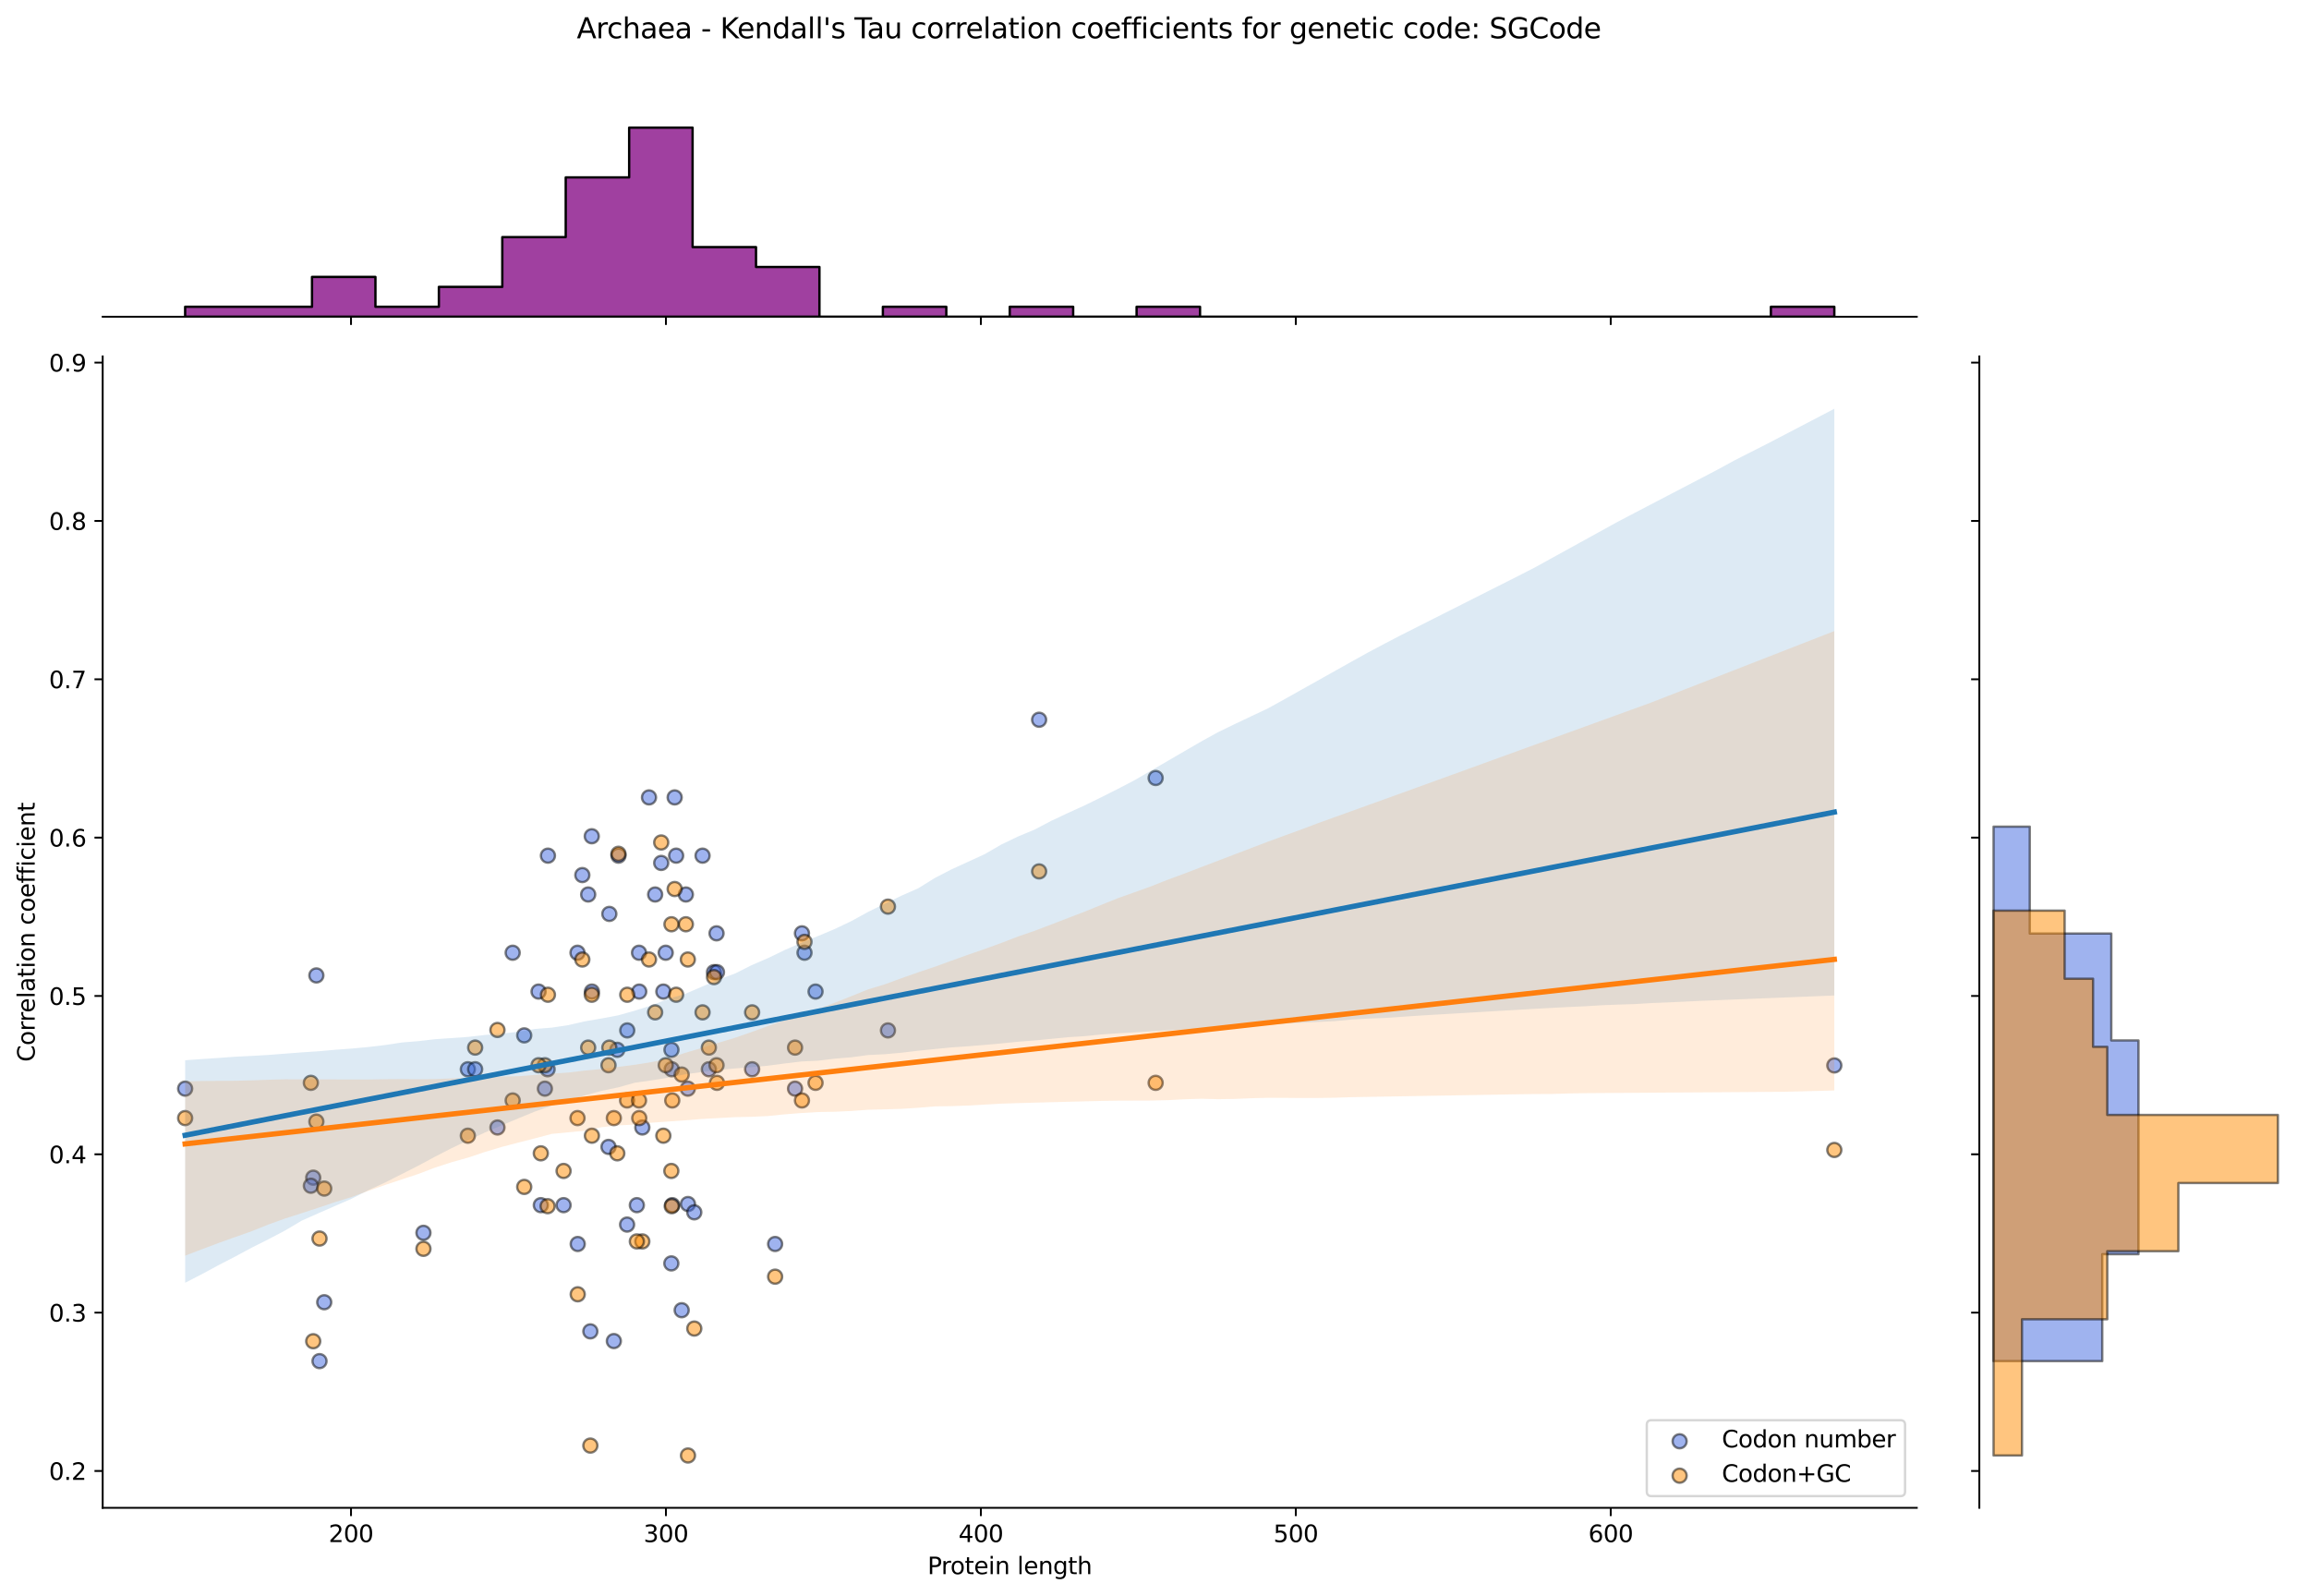 <?xml version="1.0" encoding="utf-8" standalone="no"?>
<!DOCTYPE svg PUBLIC "-//W3C//DTD SVG 1.1//EN"
  "http://www.w3.org/Graphics/SVG/1.1/DTD/svg11.dtd">
<svg xmlns:xlink="http://www.w3.org/1999/xlink" width="984.456pt" height="680.423pt" viewBox="0 0 984.456 680.423" xmlns="http://www.w3.org/2000/svg" version="1.1">
 <defs>
  <style type="text/css">*{stroke-linejoin: round; stroke-linecap: butt}</style>
 </defs>
 <g id="figure_1">
  <g id="patch_1">
   <path d="M 0 680.423 
L 984.456 680.423 
L 984.456 0 
L 0 0 
z
" style="fill: #ffffff"/>
  </g>
  <g id="axes_1">
   <g id="patch_2">
    <path d="M 43.781 642.867 
L 817.232 642.867 
L 817.232 151.966 
L 43.781 151.966 
z
" style="fill: #ffffff"/>
   </g>
   <g id="PathCollection_1">
    <defs>
     <path id="ma20a63feee" d="M 0 3 
C 0.796 3 1.559 2.684 2.121 2.121 
C 2.684 1.559 3 0.796 3 0 
C 3 -0.796 2.684 -1.559 2.121 -2.121 
C 1.559 -2.684 0.796 -3 0 -3 
C -0.796 -3 -1.559 -2.684 -2.121 -2.121 
C -2.684 -1.559 -3 -0.796 -3 0 
C -3 0.796 -2.684 1.559 -2.121 2.121 
C -1.559 2.684 -0.796 3 0 3 
z
" style="stroke: #000000; stroke-opacity: 0.5"/>
    </defs>
    <g clip-path="url(#p609fd06a88)">
     <use xlink:href="#ma20a63feee" x="230.582" y="513.819" style="fill: #4169e1; fill-opacity: 0.5; stroke: #000000; stroke-opacity: 0.5"/>
     <use xlink:href="#ma20a63feee" x="250.772" y="381.368" style="fill: #4169e1; fill-opacity: 0.5; stroke: #000000; stroke-opacity: 0.5"/>
     <use xlink:href="#ma20a63feee" x="259.792" y="389.646" style="fill: #4169e1; fill-opacity: 0.5; stroke: #000000; stroke-opacity: 0.5"/>
     <use xlink:href="#ma20a63feee" x="259.44" y="488.984" style="fill: #4169e1; fill-opacity: 0.5; stroke: #000000; stroke-opacity: 0.5"/>
     <use xlink:href="#ma20a63feee" x="283.831" y="406.202" style="fill: #4169e1; fill-opacity: 0.5; stroke: #000000; stroke-opacity: 0.5"/>
     <use xlink:href="#ma20a63feee" x="212.091" y="480.706" style="fill: #4169e1; fill-opacity: 0.5; stroke: #000000; stroke-opacity: 0.5"/>
     <use xlink:href="#ma20a63feee" x="293.262" y="464.15" style="fill: #4169e1; fill-opacity: 0.5; stroke: #000000; stroke-opacity: 0.5"/>
     <use xlink:href="#ma20a63feee" x="267.432" y="439.315" style="fill: #4169e1; fill-opacity: 0.5; stroke: #000000; stroke-opacity: 0.5"/>
     <use xlink:href="#ma20a63feee" x="492.719" y="331.699" style="fill: #4169e1; fill-opacity: 0.5; stroke: #000000; stroke-opacity: 0.5"/>
     <use xlink:href="#ma20a63feee" x="136.227" y="580.314" style="fill: #4169e1; fill-opacity: 0.5; stroke: #000000; stroke-opacity: 0.5"/>
     <use xlink:href="#ma20a63feee" x="180.537" y="525.613" style="fill: #4169e1; fill-opacity: 0.5; stroke: #000000; stroke-opacity: 0.5"/>
     <use xlink:href="#ma20a63feee" x="305.497" y="397.924" style="fill: #4169e1; fill-opacity: 0.5; stroke: #000000; stroke-opacity: 0.5"/>
     <use xlink:href="#ma20a63feee" x="223.504" y="441.439" style="fill: #4169e1; fill-opacity: 0.5; stroke: #000000; stroke-opacity: 0.5"/>
     <use xlink:href="#ma20a63feee" x="246.318" y="530.375" style="fill: #4169e1; fill-opacity: 0.5; stroke: #000000; stroke-opacity: 0.5"/>
     <use xlink:href="#ma20a63feee" x="286.228" y="538.653" style="fill: #4169e1; fill-opacity: 0.5; stroke: #000000; stroke-opacity: 0.5"/>
     <use xlink:href="#ma20a63feee" x="248.277" y="373.09" style="fill: #4169e1; fill-opacity: 0.5; stroke: #000000; stroke-opacity: 0.5"/>
     <use xlink:href="#ma20a63feee" x="232.315" y="464.15" style="fill: #4169e1; fill-opacity: 0.5; stroke: #000000; stroke-opacity: 0.5"/>
     <use xlink:href="#ma20a63feee" x="347.715" y="422.759" style="fill: #4169e1; fill-opacity: 0.5; stroke: #000000; stroke-opacity: 0.5"/>
     <use xlink:href="#ma20a63feee" x="229.621" y="422.759" style="fill: #4169e1; fill-opacity: 0.5; stroke: #000000; stroke-opacity: 0.5"/>
     <use xlink:href="#ma20a63feee" x="261.722" y="571.766" style="fill: #4169e1; fill-opacity: 0.5; stroke: #000000; stroke-opacity: 0.5"/>
     <use xlink:href="#ma20a63feee" x="292.43" y="381.368" style="fill: #4169e1; fill-opacity: 0.5; stroke: #000000; stroke-opacity: 0.5"/>
     <use xlink:href="#ma20a63feee" x="263.685" y="364.812" style="fill: #4169e1; fill-opacity: 0.5; stroke: #000000; stroke-opacity: 0.5"/>
     <use xlink:href="#ma20a63feee" x="252.362" y="422.759" style="fill: #4169e1; fill-opacity: 0.5; stroke: #000000; stroke-opacity: 0.5"/>
     <use xlink:href="#ma20a63feee" x="267.366" y="522.097" style="fill: #4169e1; fill-opacity: 0.5; stroke: #000000; stroke-opacity: 0.5"/>
     <use xlink:href="#ma20a63feee" x="443.039" y="306.864" style="fill: #4169e1; fill-opacity: 0.5; stroke: #000000; stroke-opacity: 0.5"/>
     <use xlink:href="#ma20a63feee" x="272.546" y="422.759" style="fill: #4169e1; fill-opacity: 0.5; stroke: #000000; stroke-opacity: 0.5"/>
     <use xlink:href="#ma20a63feee" x="282.823" y="422.759" style="fill: #4169e1; fill-opacity: 0.5; stroke: #000000; stroke-opacity: 0.5"/>
     <use xlink:href="#ma20a63feee" x="134.885" y="415.875" style="fill: #4169e1; fill-opacity: 0.5; stroke: #000000; stroke-opacity: 0.5"/>
     <use xlink:href="#ma20a63feee" x="338.978" y="464.15" style="fill: #4169e1; fill-opacity: 0.5; stroke: #000000; stroke-opacity: 0.5"/>
     <use xlink:href="#ma20a63feee" x="252.301" y="356.533" style="fill: #4169e1; fill-opacity: 0.5; stroke: #000000; stroke-opacity: 0.5"/>
     <use xlink:href="#ma20a63feee" x="782.075" y="454.247" style="fill: #4169e1; fill-opacity: 0.5; stroke: #000000; stroke-opacity: 0.5"/>
     <use xlink:href="#ma20a63feee" x="78.938" y="464.15" style="fill: #4169e1; fill-opacity: 0.5; stroke: #000000; stroke-opacity: 0.5"/>
     <use xlink:href="#ma20a63feee" x="272.454" y="406.202" style="fill: #4169e1; fill-opacity: 0.5; stroke: #000000; stroke-opacity: 0.5"/>
     <use xlink:href="#ma20a63feee" x="286.623" y="513.819" style="fill: #4169e1; fill-opacity: 0.5; stroke: #000000; stroke-opacity: 0.5"/>
     <use xlink:href="#ma20a63feee" x="263.188" y="447.593" style="fill: #4169e1; fill-opacity: 0.5; stroke: #000000; stroke-opacity: 0.5"/>
     <use xlink:href="#ma20a63feee" x="304.423" y="414.481" style="fill: #4169e1; fill-opacity: 0.5; stroke: #000000; stroke-opacity: 0.5"/>
     <use xlink:href="#ma20a63feee" x="240.288" y="513.819" style="fill: #4169e1; fill-opacity: 0.5; stroke: #000000; stroke-opacity: 0.5"/>
     <use xlink:href="#ma20a63feee" x="305.686" y="414.481" style="fill: #4169e1; fill-opacity: 0.5; stroke: #000000; stroke-opacity: 0.5"/>
     <use xlink:href="#ma20a63feee" x="288.281" y="364.812" style="fill: #4169e1; fill-opacity: 0.5; stroke: #000000; stroke-opacity: 0.5"/>
     <use xlink:href="#ma20a63feee" x="133.542" y="502.096" style="fill: #4169e1; fill-opacity: 0.5; stroke: #000000; stroke-opacity: 0.5"/>
     <use xlink:href="#ma20a63feee" x="199.469" y="455.871" style="fill: #4169e1; fill-opacity: 0.5; stroke: #000000; stroke-opacity: 0.5"/>
     <use xlink:href="#ma20a63feee" x="202.582" y="455.871" style="fill: #4169e1; fill-opacity: 0.5; stroke: #000000; stroke-opacity: 0.5"/>
     <use xlink:href="#ma20a63feee" x="276.706" y="339.977" style="fill: #4169e1; fill-opacity: 0.5; stroke: #000000; stroke-opacity: 0.5"/>
     <use xlink:href="#ma20a63feee" x="273.854" y="480.706" style="fill: #4169e1; fill-opacity: 0.5; stroke: #000000; stroke-opacity: 0.5"/>
     <use xlink:href="#ma20a63feee" x="378.588" y="439.315" style="fill: #4169e1; fill-opacity: 0.5; stroke: #000000; stroke-opacity: 0.5"/>
     <use xlink:href="#ma20a63feee" x="286.399" y="455.871" style="fill: #4169e1; fill-opacity: 0.5; stroke: #000000; stroke-opacity: 0.5"/>
     <use xlink:href="#ma20a63feee" x="281.912" y="367.912" style="fill: #4169e1; fill-opacity: 0.5; stroke: #000000; stroke-opacity: 0.5"/>
     <use xlink:href="#ma20a63feee" x="320.668" y="455.871" style="fill: #4169e1; fill-opacity: 0.5; stroke: #000000; stroke-opacity: 0.5"/>
     <use xlink:href="#ma20a63feee" x="246.223" y="406.202" style="fill: #4169e1; fill-opacity: 0.5; stroke: #000000; stroke-opacity: 0.5"/>
     <use xlink:href="#ma20a63feee" x="233.612" y="364.812" style="fill: #4169e1; fill-opacity: 0.5; stroke: #000000; stroke-opacity: 0.5"/>
     <use xlink:href="#ma20a63feee" x="341.918" y="397.924" style="fill: #4169e1; fill-opacity: 0.5; stroke: #000000; stroke-opacity: 0.5"/>
     <use xlink:href="#ma20a63feee" x="286.278" y="447.593" style="fill: #4169e1; fill-opacity: 0.5; stroke: #000000; stroke-opacity: 0.5"/>
     <use xlink:href="#ma20a63feee" x="330.474" y="530.375" style="fill: #4169e1; fill-opacity: 0.5; stroke: #000000; stroke-opacity: 0.5"/>
     <use xlink:href="#ma20a63feee" x="138.242" y="555.21" style="fill: #4169e1; fill-opacity: 0.5; stroke: #000000; stroke-opacity: 0.5"/>
     <use xlink:href="#ma20a63feee" x="132.535" y="505.541" style="fill: #4169e1; fill-opacity: 0.5; stroke: #000000; stroke-opacity: 0.5"/>
     <use xlink:href="#ma20a63feee" x="343.006" y="406.202" style="fill: #4169e1; fill-opacity: 0.5; stroke: #000000; stroke-opacity: 0.5"/>
     <use xlink:href="#ma20a63feee" x="271.528" y="513.819" style="fill: #4169e1; fill-opacity: 0.5; stroke: #000000; stroke-opacity: 0.5"/>
     <use xlink:href="#ma20a63feee" x="293.326" y="513.331" style="fill: #4169e1; fill-opacity: 0.5; stroke: #000000; stroke-opacity: 0.5"/>
     <use xlink:href="#ma20a63feee" x="302.232" y="455.871" style="fill: #4169e1; fill-opacity: 0.5; stroke: #000000; stroke-opacity: 0.5"/>
     <use xlink:href="#ma20a63feee" x="299.536" y="364.812" style="fill: #4169e1; fill-opacity: 0.5; stroke: #000000; stroke-opacity: 0.5"/>
     <use xlink:href="#ma20a63feee" x="233.474" y="455.871" style="fill: #4169e1; fill-opacity: 0.5; stroke: #000000; stroke-opacity: 0.5"/>
     <use xlink:href="#ma20a63feee" x="296.011" y="516.877" style="fill: #4169e1; fill-opacity: 0.5; stroke: #000000; stroke-opacity: 0.5"/>
     <use xlink:href="#ma20a63feee" x="218.581" y="406.202" style="fill: #4169e1; fill-opacity: 0.5; stroke: #000000; stroke-opacity: 0.5"/>
     <use xlink:href="#ma20a63feee" x="279.323" y="381.368" style="fill: #4169e1; fill-opacity: 0.5; stroke: #000000; stroke-opacity: 0.5"/>
     <use xlink:href="#ma20a63feee" x="287.651" y="339.977" style="fill: #4169e1; fill-opacity: 0.5; stroke: #000000; stroke-opacity: 0.5"/>
     <use xlink:href="#ma20a63feee" x="251.701" y="567.626" style="fill: #4169e1; fill-opacity: 0.5; stroke: #000000; stroke-opacity: 0.5"/>
     <use xlink:href="#ma20a63feee" x="290.64" y="558.608" style="fill: #4169e1; fill-opacity: 0.5; stroke: #000000; stroke-opacity: 0.5"/>
    </g>
   </g>
   <g id="PathCollection_2">
    <defs>
     <path id="m85ee865856" d="M 0 3 
C 0.796 3 1.559 2.684 2.121 2.121 
C 2.684 1.559 3 0.796 3 0 
C 3 -0.796 2.684 -1.559 2.121 -2.121 
C 1.559 -2.684 0.796 -3 0 -3 
C -0.796 -3 -1.559 -2.684 -2.121 -2.121 
C -2.684 -1.559 -3 -0.796 -3 0 
C -3 0.796 -2.684 1.559 -2.121 2.121 
C -1.559 2.684 -0.796 3 0 3 
z
" style="stroke: #000000; stroke-opacity: 0.5"/>
    </defs>
    <g clip-path="url(#p609fd06a88)">
     <use xlink:href="#m85ee865856" x="230.582" y="491.72" style="fill: #ff8c00; fill-opacity: 0.5; stroke: #000000; stroke-opacity: 0.5"/>
     <use xlink:href="#m85ee865856" x="250.772" y="446.646" style="fill: #ff8c00; fill-opacity: 0.5; stroke: #000000; stroke-opacity: 0.5"/>
     <use xlink:href="#m85ee865856" x="259.792" y="446.646" style="fill: #ff8c00; fill-opacity: 0.5; stroke: #000000; stroke-opacity: 0.5"/>
     <use xlink:href="#m85ee865856" x="259.44" y="454.159" style="fill: #ff8c00; fill-opacity: 0.5; stroke: #000000; stroke-opacity: 0.5"/>
     <use xlink:href="#m85ee865856" x="283.831" y="454.159" style="fill: #ff8c00; fill-opacity: 0.5; stroke: #000000; stroke-opacity: 0.5"/>
     <use xlink:href="#m85ee865856" x="212.091" y="439.134" style="fill: #ff8c00; fill-opacity: 0.5; stroke: #000000; stroke-opacity: 0.5"/>
     <use xlink:href="#m85ee865856" x="293.262" y="409.085" style="fill: #ff8c00; fill-opacity: 0.5; stroke: #000000; stroke-opacity: 0.5"/>
     <use xlink:href="#m85ee865856" x="267.432" y="424.109" style="fill: #ff8c00; fill-opacity: 0.5; stroke: #000000; stroke-opacity: 0.5"/>
     <use xlink:href="#m85ee865856" x="492.719" y="461.671" style="fill: #ff8c00; fill-opacity: 0.5; stroke: #000000; stroke-opacity: 0.5"/>
     <use xlink:href="#m85ee865856" x="136.227" y="528.057" style="fill: #ff8c00; fill-opacity: 0.5; stroke: #000000; stroke-opacity: 0.5"/>
     <use xlink:href="#m85ee865856" x="180.537" y="532.433" style="fill: #ff8c00; fill-opacity: 0.5; stroke: #000000; stroke-opacity: 0.5"/>
     <use xlink:href="#m85ee865856" x="305.497" y="454.159" style="fill: #ff8c00; fill-opacity: 0.5; stroke: #000000; stroke-opacity: 0.5"/>
     <use xlink:href="#m85ee865856" x="223.504" y="506.037" style="fill: #ff8c00; fill-opacity: 0.5; stroke: #000000; stroke-opacity: 0.5"/>
     <use xlink:href="#m85ee865856" x="246.318" y="551.819" style="fill: #ff8c00; fill-opacity: 0.5; stroke: #000000; stroke-opacity: 0.5"/>
     <use xlink:href="#m85ee865856" x="286.228" y="499.233" style="fill: #ff8c00; fill-opacity: 0.5; stroke: #000000; stroke-opacity: 0.5"/>
     <use xlink:href="#m85ee865856" x="248.277" y="409.085" style="fill: #ff8c00; fill-opacity: 0.5; stroke: #000000; stroke-opacity: 0.5"/>
     <use xlink:href="#m85ee865856" x="232.315" y="454.159" style="fill: #ff8c00; fill-opacity: 0.5; stroke: #000000; stroke-opacity: 0.5"/>
     <use xlink:href="#m85ee865856" x="347.715" y="461.671" style="fill: #ff8c00; fill-opacity: 0.5; stroke: #000000; stroke-opacity: 0.5"/>
     <use xlink:href="#m85ee865856" x="229.621" y="454.159" style="fill: #ff8c00; fill-opacity: 0.5; stroke: #000000; stroke-opacity: 0.5"/>
     <use xlink:href="#m85ee865856" x="261.722" y="476.696" style="fill: #ff8c00; fill-opacity: 0.5; stroke: #000000; stroke-opacity: 0.5"/>
     <use xlink:href="#m85ee865856" x="292.43" y="394.06" style="fill: #ff8c00; fill-opacity: 0.5; stroke: #000000; stroke-opacity: 0.5"/>
     <use xlink:href="#m85ee865856" x="263.685" y="364.011" style="fill: #ff8c00; fill-opacity: 0.5; stroke: #000000; stroke-opacity: 0.5"/>
     <use xlink:href="#m85ee865856" x="252.362" y="484.208" style="fill: #ff8c00; fill-opacity: 0.5; stroke: #000000; stroke-opacity: 0.5"/>
     <use xlink:href="#m85ee865856" x="267.366" y="469.183" style="fill: #ff8c00; fill-opacity: 0.5; stroke: #000000; stroke-opacity: 0.5"/>
     <use xlink:href="#m85ee865856" x="443.039" y="371.523" style="fill: #ff8c00; fill-opacity: 0.5; stroke: #000000; stroke-opacity: 0.5"/>
     <use xlink:href="#m85ee865856" x="272.546" y="476.696" style="fill: #ff8c00; fill-opacity: 0.5; stroke: #000000; stroke-opacity: 0.5"/>
     <use xlink:href="#m85ee865856" x="282.823" y="484.208" style="fill: #ff8c00; fill-opacity: 0.5; stroke: #000000; stroke-opacity: 0.5"/>
     <use xlink:href="#m85ee865856" x="134.885" y="478.201" style="fill: #ff8c00; fill-opacity: 0.5; stroke: #000000; stroke-opacity: 0.5"/>
     <use xlink:href="#m85ee865856" x="338.978" y="446.646" style="fill: #ff8c00; fill-opacity: 0.5; stroke: #000000; stroke-opacity: 0.5"/>
     <use xlink:href="#m85ee865856" x="252.301" y="424.109" style="fill: #ff8c00; fill-opacity: 0.5; stroke: #000000; stroke-opacity: 0.5"/>
     <use xlink:href="#m85ee865856" x="782.075" y="490.286" style="fill: #ff8c00; fill-opacity: 0.5; stroke: #000000; stroke-opacity: 0.5"/>
     <use xlink:href="#m85ee865856" x="78.938" y="476.696" style="fill: #ff8c00; fill-opacity: 0.5; stroke: #000000; stroke-opacity: 0.5"/>
     <use xlink:href="#m85ee865856" x="272.454" y="469.183" style="fill: #ff8c00; fill-opacity: 0.5; stroke: #000000; stroke-opacity: 0.5"/>
     <use xlink:href="#m85ee865856" x="286.623" y="469.183" style="fill: #ff8c00; fill-opacity: 0.5; stroke: #000000; stroke-opacity: 0.5"/>
     <use xlink:href="#m85ee865856" x="263.188" y="491.72" style="fill: #ff8c00; fill-opacity: 0.5; stroke: #000000; stroke-opacity: 0.5"/>
     <use xlink:href="#m85ee865856" x="304.423" y="416.597" style="fill: #ff8c00; fill-opacity: 0.5; stroke: #000000; stroke-opacity: 0.5"/>
     <use xlink:href="#m85ee865856" x="240.288" y="499.233" style="fill: #ff8c00; fill-opacity: 0.5; stroke: #000000; stroke-opacity: 0.5"/>
     <use xlink:href="#m85ee865856" x="305.686" y="461.671" style="fill: #ff8c00; fill-opacity: 0.5; stroke: #000000; stroke-opacity: 0.5"/>
     <use xlink:href="#m85ee865856" x="288.281" y="424.109" style="fill: #ff8c00; fill-opacity: 0.5; stroke: #000000; stroke-opacity: 0.5"/>
     <use xlink:href="#m85ee865856" x="133.542" y="571.835" style="fill: #ff8c00; fill-opacity: 0.5; stroke: #000000; stroke-opacity: 0.5"/>
     <use xlink:href="#m85ee865856" x="199.469" y="484.208" style="fill: #ff8c00; fill-opacity: 0.5; stroke: #000000; stroke-opacity: 0.5"/>
     <use xlink:href="#m85ee865856" x="202.582" y="446.646" style="fill: #ff8c00; fill-opacity: 0.5; stroke: #000000; stroke-opacity: 0.5"/>
     <use xlink:href="#m85ee865856" x="276.706" y="409.085" style="fill: #ff8c00; fill-opacity: 0.5; stroke: #000000; stroke-opacity: 0.5"/>
     <use xlink:href="#m85ee865856" x="273.854" y="529.282" style="fill: #ff8c00; fill-opacity: 0.5; stroke: #000000; stroke-opacity: 0.5"/>
     <use xlink:href="#m85ee865856" x="378.588" y="386.548" style="fill: #ff8c00; fill-opacity: 0.5; stroke: #000000; stroke-opacity: 0.5"/>
     <use xlink:href="#m85ee865856" x="286.399" y="514.257" style="fill: #ff8c00; fill-opacity: 0.5; stroke: #000000; stroke-opacity: 0.5"/>
     <use xlink:href="#m85ee865856" x="281.912" y="359.193" style="fill: #ff8c00; fill-opacity: 0.5; stroke: #000000; stroke-opacity: 0.5"/>
     <use xlink:href="#m85ee865856" x="320.668" y="431.622" style="fill: #ff8c00; fill-opacity: 0.5; stroke: #000000; stroke-opacity: 0.5"/>
     <use xlink:href="#m85ee865856" x="246.223" y="476.696" style="fill: #ff8c00; fill-opacity: 0.5; stroke: #000000; stroke-opacity: 0.5"/>
     <use xlink:href="#m85ee865856" x="233.612" y="424.109" style="fill: #ff8c00; fill-opacity: 0.5; stroke: #000000; stroke-opacity: 0.5"/>
     <use xlink:href="#m85ee865856" x="341.918" y="469.183" style="fill: #ff8c00; fill-opacity: 0.5; stroke: #000000; stroke-opacity: 0.5"/>
     <use xlink:href="#m85ee865856" x="286.278" y="394.06" style="fill: #ff8c00; fill-opacity: 0.5; stroke: #000000; stroke-opacity: 0.5"/>
     <use xlink:href="#m85ee865856" x="330.474" y="544.307" style="fill: #ff8c00; fill-opacity: 0.5; stroke: #000000; stroke-opacity: 0.5"/>
     <use xlink:href="#m85ee865856" x="138.242" y="506.745" style="fill: #ff8c00; fill-opacity: 0.5; stroke: #000000; stroke-opacity: 0.5"/>
     <use xlink:href="#m85ee865856" x="132.535" y="461.671" style="fill: #ff8c00; fill-opacity: 0.5; stroke: #000000; stroke-opacity: 0.5"/>
     <use xlink:href="#m85ee865856" x="343.006" y="401.573" style="fill: #ff8c00; fill-opacity: 0.5; stroke: #000000; stroke-opacity: 0.5"/>
     <use xlink:href="#m85ee865856" x="271.528" y="529.282" style="fill: #ff8c00; fill-opacity: 0.5; stroke: #000000; stroke-opacity: 0.5"/>
     <use xlink:href="#m85ee865856" x="293.326" y="620.553" style="fill: #ff8c00; fill-opacity: 0.5; stroke: #000000; stroke-opacity: 0.5"/>
     <use xlink:href="#m85ee865856" x="302.232" y="446.646" style="fill: #ff8c00; fill-opacity: 0.5; stroke: #000000; stroke-opacity: 0.5"/>
     <use xlink:href="#m85ee865856" x="299.536" y="431.622" style="fill: #ff8c00; fill-opacity: 0.5; stroke: #000000; stroke-opacity: 0.5"/>
     <use xlink:href="#m85ee865856" x="233.474" y="514.257" style="fill: #ff8c00; fill-opacity: 0.5; stroke: #000000; stroke-opacity: 0.5"/>
     <use xlink:href="#m85ee865856" x="296.011" y="566.435" style="fill: #ff8c00; fill-opacity: 0.5; stroke: #000000; stroke-opacity: 0.5"/>
     <use xlink:href="#m85ee865856" x="218.581" y="469.183" style="fill: #ff8c00; fill-opacity: 0.5; stroke: #000000; stroke-opacity: 0.5"/>
     <use xlink:href="#m85ee865856" x="279.323" y="431.622" style="fill: #ff8c00; fill-opacity: 0.5; stroke: #000000; stroke-opacity: 0.5"/>
     <use xlink:href="#m85ee865856" x="287.651" y="379.036" style="fill: #ff8c00; fill-opacity: 0.5; stroke: #000000; stroke-opacity: 0.5"/>
     <use xlink:href="#m85ee865856" x="251.701" y="616.327" style="fill: #ff8c00; fill-opacity: 0.5; stroke: #000000; stroke-opacity: 0.5"/>
     <use xlink:href="#m85ee865856" x="290.64" y="458.139" style="fill: #ff8c00; fill-opacity: 0.5; stroke: #000000; stroke-opacity: 0.5"/>
    </g>
   </g>
   <g id="PolyCollection_1">
    <path d="M 78.938 452.045 
L 78.938 546.902 
L 86.04 543.252 
L 93.143 539.416 
L 100.245 535.746 
L 107.348 531.923 
L 114.45 528.356 
L 121.552 524.631 
L 128.655 520.412 
L 135.757 517.262 
L 142.86 514.155 
L 149.962 511.053 
L 157.064 507.436 
L 164.167 504.178 
L 171.269 500.574 
L 178.372 496.978 
L 185.474 493.161 
L 192.576 489.497 
L 199.679 486.159 
L 206.781 482.824 
L 213.884 479.794 
L 220.986 476.809 
L 228.088 473.898 
L 235.191 471.411 
L 242.293 469.011 
L 249.396 467.003 
L 256.498 465.081 
L 263.6 463.598 
L 270.703 461.604 
L 277.805 460.615 
L 284.908 459.461 
L 292.01 458.054 
L 299.112 457.073 
L 306.215 456.144 
L 313.317 455.548 
L 320.419 455.004 
L 327.522 454.345 
L 334.624 453.4 
L 341.727 452.557 
L 348.829 452.221 
L 355.931 451.362 
L 363.034 450.773 
L 370.136 449.819 
L 377.239 449.463 
L 384.341 448.835 
L 391.443 447.973 
L 398.546 447.259 
L 405.648 446.567 
L 412.751 446.079 
L 419.853 445.498 
L 426.955 444.867 
L 434.058 444.138 
L 441.16 443.603 
L 448.263 442.911 
L 455.365 442.209 
L 462.467 441.773 
L 469.57 441.048 
L 476.672 440.563 
L 483.775 440.158 
L 490.877 439.703 
L 497.979 439.286 
L 505.082 438.966 
L 512.184 438.574 
L 519.287 438.189 
L 526.389 437.804 
L 533.491 437.481 
L 540.594 436.98 
L 547.696 436.432 
L 554.799 436.043 
L 561.901 435.714 
L 569.003 435.377 
L 576.106 434.703 
L 583.208 434.284 
L 590.31 434.007 
L 597.413 433.529 
L 604.515 433.048 
L 611.618 432.62 
L 618.72 432.203 
L 625.822 431.787 
L 632.925 431.37 
L 640.027 430.953 
L 647.13 430.537 
L 654.232 430.12 
L 661.334 429.736 
L 668.437 429.359 
L 675.539 429.04 
L 682.642 428.602 
L 689.744 428.317 
L 696.846 428.098 
L 703.949 427.665 
L 711.051 427.378 
L 718.154 427.054 
L 725.256 426.702 
L 732.358 426.42 
L 739.461 426.138 
L 746.563 425.854 
L 753.666 425.57 
L 760.768 425.286 
L 767.87 425.003 
L 774.973 424.719 
L 782.075 424.435 
L 782.075 174.279 
L 782.075 174.279 
L 774.973 177.985 
L 767.87 181.692 
L 760.768 185.398 
L 753.666 189.104 
L 746.563 192.705 
L 739.461 196.315 
L 732.358 200.191 
L 725.256 203.91 
L 718.154 207.608 
L 711.051 211.311 
L 703.949 215.018 
L 696.846 218.725 
L 689.744 222.445 
L 682.642 226.36 
L 675.539 230.275 
L 668.437 234.19 
L 661.334 238.105 
L 654.232 242.021 
L 647.13 245.653 
L 640.027 249.237 
L 632.925 252.821 
L 625.822 256.405 
L 618.72 259.988 
L 611.618 263.572 
L 604.515 267.157 
L 597.413 270.743 
L 590.31 274.444 
L 583.208 278.22 
L 576.106 282.164 
L 569.003 286.146 
L 561.901 290.129 
L 554.799 294.111 
L 547.696 298.094 
L 540.594 302.018 
L 533.491 305.378 
L 526.389 308.738 
L 519.287 312.19 
L 512.184 316.105 
L 505.082 320.23 
L 497.979 324.355 
L 490.877 328.479 
L 483.775 332.604 
L 476.672 336.324 
L 469.57 339.899 
L 462.467 343.368 
L 455.365 346.608 
L 448.263 349.935 
L 441.16 353.677 
L 434.058 356.635 
L 426.955 360.043 
L 419.853 364.16 
L 412.751 367.415 
L 405.648 370.67 
L 398.546 374.349 
L 391.443 378.747 
L 384.341 381.879 
L 377.239 385.304 
L 370.136 388.782 
L 363.034 392.679 
L 355.931 396.07 
L 348.829 399.059 
L 341.727 401.923 
L 334.624 405.017 
L 327.522 408.449 
L 320.419 411.529 
L 313.317 415.092 
L 306.215 417.665 
L 299.112 420.737 
L 292.01 423.79 
L 284.908 425.88 
L 277.805 428.656 
L 270.703 430.888 
L 263.6 432.887 
L 256.498 434.22 
L 249.396 435.44 
L 242.293 437.073 
L 235.191 438.135 
L 228.088 438.699 
L 220.986 439.868 
L 213.884 440.718 
L 206.781 441.254 
L 199.679 442.079 
L 192.576 442.575 
L 185.474 443.07 
L 178.372 443.888 
L 171.269 444.471 
L 164.167 445.56 
L 157.064 446.395 
L 149.962 447.047 
L 142.86 447.578 
L 135.757 448.206 
L 128.655 448.678 
L 121.552 449.222 
L 114.45 449.77 
L 107.348 450.19 
L 100.245 450.537 
L 93.143 451.06 
L 86.04 451.53 
L 78.938 452.045 
z
" clip-path="url(#p609fd06a88)" style="fill: #1f77b4; fill-opacity: 0.15"/>
   </g>
   <g id="PolyCollection_2">
    <path d="M 78.938 461.053 
L 78.938 535.356 
L 86.04 532.632 
L 93.143 529.971 
L 100.245 527.427 
L 107.348 524.92 
L 114.45 522.056 
L 121.552 519.51 
L 128.655 517.235 
L 135.757 514.903 
L 142.86 512.518 
L 149.962 510.332 
L 157.064 507.709 
L 164.167 505.207 
L 171.269 502.858 
L 178.372 500.512 
L 185.474 497.809 
L 192.576 495.502 
L 199.679 493.513 
L 206.781 491.135 
L 213.884 489.003 
L 220.986 487.154 
L 228.088 485.336 
L 235.191 483.441 
L 242.293 482.764 
L 249.396 482.11 
L 256.498 480.578 
L 263.6 479.799 
L 270.703 479.465 
L 277.805 478.663 
L 284.908 478.159 
L 292.01 477.655 
L 299.112 477.088 
L 306.215 476.692 
L 313.317 476.304 
L 320.419 476.15 
L 327.522 475.817 
L 334.624 475.095 
L 341.727 474.534 
L 348.829 474.118 
L 355.931 473.987 
L 363.034 473.662 
L 370.136 473.143 
L 377.239 472.973 
L 384.341 472.761 
L 391.443 472.308 
L 398.546 471.713 
L 405.648 471.606 
L 412.751 471.346 
L 419.853 470.942 
L 426.955 470.543 
L 434.058 470.31 
L 441.16 470.116 
L 448.263 469.925 
L 455.365 469.74 
L 462.467 469.555 
L 469.57 469.37 
L 476.672 469.264 
L 483.775 469.242 
L 490.877 469.217 
L 497.979 469.039 
L 505.082 468.673 
L 512.184 468.454 
L 519.287 468.633 
L 526.389 468.533 
L 533.491 468.233 
L 540.594 468.051 
L 547.696 468.073 
L 554.799 468.139 
L 561.901 468.121 
L 569.003 468.016 
L 576.106 467.788 
L 583.208 467.659 
L 590.31 467.535 
L 597.413 467.412 
L 604.515 467.289 
L 611.618 467.166 
L 618.72 467.043 
L 625.822 466.92 
L 632.925 466.796 
L 640.027 466.673 
L 647.13 466.55 
L 654.232 466.445 
L 661.334 466.421 
L 668.437 466.216 
L 675.539 466.076 
L 682.642 466.028 
L 689.744 465.978 
L 696.846 465.927 
L 703.949 465.876 
L 711.051 465.825 
L 718.154 465.775 
L 725.256 465.73 
L 732.358 465.685 
L 739.461 465.639 
L 746.563 465.586 
L 753.666 465.534 
L 760.768 465.481 
L 767.87 465.302 
L 774.973 465.114 
L 782.075 464.926 
L 782.075 269.058 
L 782.075 269.058 
L 774.973 271.829 
L 767.87 274.6 
L 760.768 277.371 
L 753.666 280.142 
L 746.563 282.914 
L 739.461 285.685 
L 732.358 288.456 
L 725.256 291.227 
L 718.154 293.998 
L 711.051 296.769 
L 703.949 299.541 
L 696.846 302.126 
L 689.744 304.702 
L 682.642 307.278 
L 675.539 309.854 
L 668.437 312.43 
L 661.334 315.006 
L 654.232 317.582 
L 647.13 320.158 
L 640.027 322.734 
L 632.925 325.311 
L 625.822 327.887 
L 618.72 330.463 
L 611.618 333.039 
L 604.515 335.615 
L 597.413 338.185 
L 590.31 340.742 
L 583.208 343.299 
L 576.106 345.857 
L 569.003 348.414 
L 561.901 350.971 
L 554.799 353.66 
L 547.696 356.235 
L 540.594 358.843 
L 533.491 361.555 
L 526.389 364.266 
L 519.287 366.978 
L 512.184 369.689 
L 505.082 372.41 
L 497.979 375.027 
L 490.877 377.843 
L 483.775 380.407 
L 476.672 382.911 
L 469.57 385.789 
L 462.467 388.674 
L 455.365 391.396 
L 448.263 394.134 
L 441.16 396.836 
L 434.058 399.28 
L 426.955 402.019 
L 419.853 404.596 
L 412.751 407.048 
L 405.648 409.59 
L 398.546 412.189 
L 391.443 414.565 
L 384.341 417.061 
L 377.239 419.671 
L 370.136 421.819 
L 363.034 424.677 
L 355.931 427.507 
L 348.829 430.175 
L 341.727 432.558 
L 334.624 434.891 
L 327.522 437.418 
L 320.419 440.012 
L 313.317 442.468 
L 306.215 444.616 
L 299.112 446.825 
L 292.01 448.911 
L 284.908 451.334 
L 277.805 452.825 
L 270.703 453.958 
L 263.6 454.865 
L 256.498 455.761 
L 249.396 456.432 
L 242.293 457.283 
L 235.191 457.755 
L 228.088 458.279 
L 220.986 458.853 
L 213.884 458.96 
L 206.781 459.48 
L 199.679 459.601 
L 192.576 459.77 
L 185.474 460.076 
L 178.372 460.155 
L 171.269 460.07 
L 164.167 460.116 
L 157.064 460.249 
L 149.962 460.23 
L 142.86 460.212 
L 135.757 460.193 
L 128.655 460.174 
L 121.552 460.158 
L 114.45 460.354 
L 107.348 460.611 
L 100.245 460.787 
L 93.143 460.834 
L 86.04 460.882 
L 78.938 461.053 
z
" clip-path="url(#p609fd06a88)" style="fill: #ff7f0e; fill-opacity: 0.15"/>
   </g>
   <g id="matplotlib.axis_1">
    <g id="xtick_1">
     <g id="line2d_1">
      <defs>
       <path id="mbe1dfbd4ab" d="M 0 0 
L 0 3.5 
" style="stroke: #000000; stroke-width: 0.8"/>
      </defs>
      <g>
       <use xlink:href="#mbe1dfbd4ab" x="149.655" y="642.867" style="stroke: #000000; stroke-width: 0.8"/>
      </g>
     </g>
     <g id="text_1">
      <!-- 200 -->
      <g transform="translate(140.111 657.465) scale(0.1 -0.1)">
       <defs>
        <path id="DejaVuSans-32" d="M 1228 531 
L 3431 531 
L 3431 0 
L 469 0 
L 469 531 
Q 828 903 1448 1529 
Q 2069 2156 2228 2338 
Q 2531 2678 2651 2914 
Q 2772 3150 2772 3378 
Q 2772 3750 2511 3984 
Q 2250 4219 1831 4219 
Q 1534 4219 1204 4116 
Q 875 4013 500 3803 
L 500 4441 
Q 881 4594 1212 4672 
Q 1544 4750 1819 4750 
Q 2544 4750 2975 4387 
Q 3406 4025 3406 3419 
Q 3406 3131 3298 2873 
Q 3191 2616 2906 2266 
Q 2828 2175 2409 1742 
Q 1991 1309 1228 531 
z
" transform="scale(0.016)"/>
        <path id="DejaVuSans-30" d="M 2034 4250 
Q 1547 4250 1301 3770 
Q 1056 3291 1056 2328 
Q 1056 1369 1301 889 
Q 1547 409 2034 409 
Q 2525 409 2770 889 
Q 3016 1369 3016 2328 
Q 3016 3291 2770 3770 
Q 2525 4250 2034 4250 
z
M 2034 4750 
Q 2819 4750 3233 4129 
Q 3647 3509 3647 2328 
Q 3647 1150 3233 529 
Q 2819 -91 2034 -91 
Q 1250 -91 836 529 
Q 422 1150 422 2328 
Q 422 3509 836 4129 
Q 1250 4750 2034 4750 
z
" transform="scale(0.016)"/>
       </defs>
       <use xlink:href="#DejaVuSans-32"/>
       <use xlink:href="#DejaVuSans-30" x="63.623"/>
       <use xlink:href="#DejaVuSans-30" x="127.246"/>
      </g>
     </g>
    </g>
    <g id="xtick_2">
     <g id="line2d_2">
      <g>
       <use xlink:href="#mbe1dfbd4ab" x="283.926" y="642.867" style="stroke: #000000; stroke-width: 0.8"/>
      </g>
     </g>
     <g id="text_2">
      <!-- 300 -->
      <g transform="translate(274.383 657.465) scale(0.1 -0.1)">
       <defs>
        <path id="DejaVuSans-33" d="M 2597 2516 
Q 3050 2419 3304 2112 
Q 3559 1806 3559 1356 
Q 3559 666 3084 287 
Q 2609 -91 1734 -91 
Q 1441 -91 1130 -33 
Q 819 25 488 141 
L 488 750 
Q 750 597 1062 519 
Q 1375 441 1716 441 
Q 2309 441 2620 675 
Q 2931 909 2931 1356 
Q 2931 1769 2642 2001 
Q 2353 2234 1838 2234 
L 1294 2234 
L 1294 2753 
L 1863 2753 
Q 2328 2753 2575 2939 
Q 2822 3125 2822 3475 
Q 2822 3834 2567 4026 
Q 2313 4219 1838 4219 
Q 1578 4219 1281 4162 
Q 984 4106 628 3988 
L 628 4550 
Q 988 4650 1302 4700 
Q 1616 4750 1894 4750 
Q 2613 4750 3031 4423 
Q 3450 4097 3450 3541 
Q 3450 3153 3228 2886 
Q 3006 2619 2597 2516 
z
" transform="scale(0.016)"/>
       </defs>
       <use xlink:href="#DejaVuSans-33"/>
       <use xlink:href="#DejaVuSans-30" x="63.623"/>
       <use xlink:href="#DejaVuSans-30" x="127.246"/>
      </g>
     </g>
    </g>
    <g id="xtick_3">
     <g id="line2d_3">
      <g>
       <use xlink:href="#mbe1dfbd4ab" x="418.198" y="642.867" style="stroke: #000000; stroke-width: 0.8"/>
      </g>
     </g>
     <g id="text_3">
      <!-- 400 -->
      <g transform="translate(408.655 657.465) scale(0.1 -0.1)">
       <defs>
        <path id="DejaVuSans-34" d="M 2419 4116 
L 825 1625 
L 2419 1625 
L 2419 4116 
z
M 2253 4666 
L 3047 4666 
L 3047 1625 
L 3713 1625 
L 3713 1100 
L 3047 1100 
L 3047 0 
L 2419 0 
L 2419 1100 
L 313 1100 
L 313 1709 
L 2253 4666 
z
" transform="scale(0.016)"/>
       </defs>
       <use xlink:href="#DejaVuSans-34"/>
       <use xlink:href="#DejaVuSans-30" x="63.623"/>
       <use xlink:href="#DejaVuSans-30" x="127.246"/>
      </g>
     </g>
    </g>
    <g id="xtick_4">
     <g id="line2d_4">
      <g>
       <use xlink:href="#mbe1dfbd4ab" x="552.47" y="642.867" style="stroke: #000000; stroke-width: 0.8"/>
      </g>
     </g>
     <g id="text_4">
      <!-- 500 -->
      <g transform="translate(542.926 657.465) scale(0.1 -0.1)">
       <defs>
        <path id="DejaVuSans-35" d="M 691 4666 
L 3169 4666 
L 3169 4134 
L 1269 4134 
L 1269 2991 
Q 1406 3038 1543 3061 
Q 1681 3084 1819 3084 
Q 2600 3084 3056 2656 
Q 3513 2228 3513 1497 
Q 3513 744 3044 326 
Q 2575 -91 1722 -91 
Q 1428 -91 1123 -41 
Q 819 9 494 109 
L 494 744 
Q 775 591 1075 516 
Q 1375 441 1709 441 
Q 2250 441 2565 725 
Q 2881 1009 2881 1497 
Q 2881 1984 2565 2268 
Q 2250 2553 1709 2553 
Q 1456 2553 1204 2497 
Q 953 2441 691 2322 
L 691 4666 
z
" transform="scale(0.016)"/>
       </defs>
       <use xlink:href="#DejaVuSans-35"/>
       <use xlink:href="#DejaVuSans-30" x="63.623"/>
       <use xlink:href="#DejaVuSans-30" x="127.246"/>
      </g>
     </g>
    </g>
    <g id="xtick_5">
     <g id="line2d_5">
      <g>
       <use xlink:href="#mbe1dfbd4ab" x="686.742" y="642.867" style="stroke: #000000; stroke-width: 0.8"/>
      </g>
     </g>
     <g id="text_5">
      <!-- 600 -->
      <g transform="translate(677.198 657.465) scale(0.1 -0.1)">
       <defs>
        <path id="DejaVuSans-36" d="M 2113 2584 
Q 1688 2584 1439 2293 
Q 1191 2003 1191 1497 
Q 1191 994 1439 701 
Q 1688 409 2113 409 
Q 2538 409 2786 701 
Q 3034 994 3034 1497 
Q 3034 2003 2786 2293 
Q 2538 2584 2113 2584 
z
M 3366 4563 
L 3366 3988 
Q 3128 4100 2886 4159 
Q 2644 4219 2406 4219 
Q 1781 4219 1451 3797 
Q 1122 3375 1075 2522 
Q 1259 2794 1537 2939 
Q 1816 3084 2150 3084 
Q 2853 3084 3261 2657 
Q 3669 2231 3669 1497 
Q 3669 778 3244 343 
Q 2819 -91 2113 -91 
Q 1303 -91 875 529 
Q 447 1150 447 2328 
Q 447 3434 972 4092 
Q 1497 4750 2381 4750 
Q 2619 4750 2861 4703 
Q 3103 4656 3366 4563 
z
" transform="scale(0.016)"/>
       </defs>
       <use xlink:href="#DejaVuSans-36"/>
       <use xlink:href="#DejaVuSans-30" x="63.623"/>
       <use xlink:href="#DejaVuSans-30" x="127.246"/>
      </g>
     </g>
    </g>
    <g id="text_6">
     <!-- Protein length -->
     <g transform="translate(395.456 671.143) scale(0.1 -0.1)">
      <defs>
       <path id="DejaVuSans-50" d="M 1259 4147 
L 1259 2394 
L 2053 2394 
Q 2494 2394 2734 2622 
Q 2975 2850 2975 3272 
Q 2975 3691 2734 3919 
Q 2494 4147 2053 4147 
L 1259 4147 
z
M 628 4666 
L 2053 4666 
Q 2838 4666 3239 4311 
Q 3641 3956 3641 3272 
Q 3641 2581 3239 2228 
Q 2838 1875 2053 1875 
L 1259 1875 
L 1259 0 
L 628 0 
L 628 4666 
z
" transform="scale(0.016)"/>
       <path id="DejaVuSans-72" d="M 2631 2963 
Q 2534 3019 2420 3045 
Q 2306 3072 2169 3072 
Q 1681 3072 1420 2755 
Q 1159 2438 1159 1844 
L 1159 0 
L 581 0 
L 581 3500 
L 1159 3500 
L 1159 2956 
Q 1341 3275 1631 3429 
Q 1922 3584 2338 3584 
Q 2397 3584 2469 3576 
Q 2541 3569 2628 3553 
L 2631 2963 
z
" transform="scale(0.016)"/>
       <path id="DejaVuSans-6f" d="M 1959 3097 
Q 1497 3097 1228 2736 
Q 959 2375 959 1747 
Q 959 1119 1226 758 
Q 1494 397 1959 397 
Q 2419 397 2687 759 
Q 2956 1122 2956 1747 
Q 2956 2369 2687 2733 
Q 2419 3097 1959 3097 
z
M 1959 3584 
Q 2709 3584 3137 3096 
Q 3566 2609 3566 1747 
Q 3566 888 3137 398 
Q 2709 -91 1959 -91 
Q 1206 -91 779 398 
Q 353 888 353 1747 
Q 353 2609 779 3096 
Q 1206 3584 1959 3584 
z
" transform="scale(0.016)"/>
       <path id="DejaVuSans-74" d="M 1172 4494 
L 1172 3500 
L 2356 3500 
L 2356 3053 
L 1172 3053 
L 1172 1153 
Q 1172 725 1289 603 
Q 1406 481 1766 481 
L 2356 481 
L 2356 0 
L 1766 0 
Q 1100 0 847 248 
Q 594 497 594 1153 
L 594 3053 
L 172 3053 
L 172 3500 
L 594 3500 
L 594 4494 
L 1172 4494 
z
" transform="scale(0.016)"/>
       <path id="DejaVuSans-65" d="M 3597 1894 
L 3597 1613 
L 953 1613 
Q 991 1019 1311 708 
Q 1631 397 2203 397 
Q 2534 397 2845 478 
Q 3156 559 3463 722 
L 3463 178 
Q 3153 47 2828 -22 
Q 2503 -91 2169 -91 
Q 1331 -91 842 396 
Q 353 884 353 1716 
Q 353 2575 817 3079 
Q 1281 3584 2069 3584 
Q 2775 3584 3186 3129 
Q 3597 2675 3597 1894 
z
M 3022 2063 
Q 3016 2534 2758 2815 
Q 2500 3097 2075 3097 
Q 1594 3097 1305 2825 
Q 1016 2553 972 2059 
L 3022 2063 
z
" transform="scale(0.016)"/>
       <path id="DejaVuSans-69" d="M 603 3500 
L 1178 3500 
L 1178 0 
L 603 0 
L 603 3500 
z
M 603 4863 
L 1178 4863 
L 1178 4134 
L 603 4134 
L 603 4863 
z
" transform="scale(0.016)"/>
       <path id="DejaVuSans-6e" d="M 3513 2113 
L 3513 0 
L 2938 0 
L 2938 2094 
Q 2938 2591 2744 2837 
Q 2550 3084 2163 3084 
Q 1697 3084 1428 2787 
Q 1159 2491 1159 1978 
L 1159 0 
L 581 0 
L 581 3500 
L 1159 3500 
L 1159 2956 
Q 1366 3272 1645 3428 
Q 1925 3584 2291 3584 
Q 2894 3584 3203 3211 
Q 3513 2838 3513 2113 
z
" transform="scale(0.016)"/>
       <path id="DejaVuSans-20" transform="scale(0.016)"/>
       <path id="DejaVuSans-6c" d="M 603 4863 
L 1178 4863 
L 1178 0 
L 603 0 
L 603 4863 
z
" transform="scale(0.016)"/>
       <path id="DejaVuSans-67" d="M 2906 1791 
Q 2906 2416 2648 2759 
Q 2391 3103 1925 3103 
Q 1463 3103 1205 2759 
Q 947 2416 947 1791 
Q 947 1169 1205 825 
Q 1463 481 1925 481 
Q 2391 481 2648 825 
Q 2906 1169 2906 1791 
z
M 3481 434 
Q 3481 -459 3084 -895 
Q 2688 -1331 1869 -1331 
Q 1566 -1331 1297 -1286 
Q 1028 -1241 775 -1147 
L 775 -588 
Q 1028 -725 1275 -790 
Q 1522 -856 1778 -856 
Q 2344 -856 2625 -561 
Q 2906 -266 2906 331 
L 2906 616 
Q 2728 306 2450 153 
Q 2172 0 1784 0 
Q 1141 0 747 490 
Q 353 981 353 1791 
Q 353 2603 747 3093 
Q 1141 3584 1784 3584 
Q 2172 3584 2450 3431 
Q 2728 3278 2906 2969 
L 2906 3500 
L 3481 3500 
L 3481 434 
z
" transform="scale(0.016)"/>
       <path id="DejaVuSans-68" d="M 3513 2113 
L 3513 0 
L 2938 0 
L 2938 2094 
Q 2938 2591 2744 2837 
Q 2550 3084 2163 3084 
Q 1697 3084 1428 2787 
Q 1159 2491 1159 1978 
L 1159 0 
L 581 0 
L 581 4863 
L 1159 4863 
L 1159 2956 
Q 1366 3272 1645 3428 
Q 1925 3584 2291 3584 
Q 2894 3584 3203 3211 
Q 3513 2838 3513 2113 
z
" transform="scale(0.016)"/>
      </defs>
      <use xlink:href="#DejaVuSans-50"/>
      <use xlink:href="#DejaVuSans-72" x="58.553"/>
      <use xlink:href="#DejaVuSans-6f" x="97.416"/>
      <use xlink:href="#DejaVuSans-74" x="158.598"/>
      <use xlink:href="#DejaVuSans-65" x="197.807"/>
      <use xlink:href="#DejaVuSans-69" x="259.33"/>
      <use xlink:href="#DejaVuSans-6e" x="287.113"/>
      <use xlink:href="#DejaVuSans-20" x="350.492"/>
      <use xlink:href="#DejaVuSans-6c" x="382.279"/>
      <use xlink:href="#DejaVuSans-65" x="410.062"/>
      <use xlink:href="#DejaVuSans-6e" x="471.586"/>
      <use xlink:href="#DejaVuSans-67" x="534.965"/>
      <use xlink:href="#DejaVuSans-74" x="598.441"/>
      <use xlink:href="#DejaVuSans-68" x="637.65"/>
     </g>
    </g>
   </g>
   <g id="matplotlib.axis_2">
    <g id="ytick_1">
     <g id="line2d_6">
      <defs>
       <path id="mda59f8185e" d="M 0 0 
L -3.5 0 
" style="stroke: #000000; stroke-width: 0.8"/>
      </defs>
      <g>
       <use xlink:href="#mda59f8185e" x="43.781" y="627.151" style="stroke: #000000; stroke-width: 0.8"/>
      </g>
     </g>
     <g id="text_7">
      <!-- 0.2 -->
      <g transform="translate(20.878 630.95) scale(0.1 -0.1)">
       <defs>
        <path id="DejaVuSans-2e" d="M 684 794 
L 1344 794 
L 1344 0 
L 684 0 
L 684 794 
z
" transform="scale(0.016)"/>
       </defs>
       <use xlink:href="#DejaVuSans-30"/>
       <use xlink:href="#DejaVuSans-2e" x="63.623"/>
       <use xlink:href="#DejaVuSans-32" x="95.41"/>
      </g>
     </g>
    </g>
    <g id="ytick_2">
     <g id="line2d_7">
      <g>
       <use xlink:href="#mda59f8185e" x="43.781" y="559.645" style="stroke: #000000; stroke-width: 0.8"/>
      </g>
     </g>
     <g id="text_8">
      <!-- 0.3 -->
      <g transform="translate(20.878 563.444) scale(0.1 -0.1)">
       <use xlink:href="#DejaVuSans-30"/>
       <use xlink:href="#DejaVuSans-2e" x="63.623"/>
       <use xlink:href="#DejaVuSans-33" x="95.41"/>
      </g>
     </g>
    </g>
    <g id="ytick_3">
     <g id="line2d_8">
      <g>
       <use xlink:href="#mda59f8185e" x="43.781" y="492.138" style="stroke: #000000; stroke-width: 0.8"/>
      </g>
     </g>
     <g id="text_9">
      <!-- 0.4 -->
      <g transform="translate(20.878 495.937) scale(0.1 -0.1)">
       <use xlink:href="#DejaVuSans-30"/>
       <use xlink:href="#DejaVuSans-2e" x="63.623"/>
       <use xlink:href="#DejaVuSans-34" x="95.41"/>
      </g>
     </g>
    </g>
    <g id="ytick_4">
     <g id="line2d_9">
      <g>
       <use xlink:href="#mda59f8185e" x="43.781" y="424.632" style="stroke: #000000; stroke-width: 0.8"/>
      </g>
     </g>
     <g id="text_10">
      <!-- 0.5 -->
      <g transform="translate(20.878 428.431) scale(0.1 -0.1)">
       <use xlink:href="#DejaVuSans-30"/>
       <use xlink:href="#DejaVuSans-2e" x="63.623"/>
       <use xlink:href="#DejaVuSans-35" x="95.41"/>
      </g>
     </g>
    </g>
    <g id="ytick_5">
     <g id="line2d_10">
      <g>
       <use xlink:href="#mda59f8185e" x="43.781" y="357.125" style="stroke: #000000; stroke-width: 0.8"/>
      </g>
     </g>
     <g id="text_11">
      <!-- 0.6 -->
      <g transform="translate(20.878 360.924) scale(0.1 -0.1)">
       <use xlink:href="#DejaVuSans-30"/>
       <use xlink:href="#DejaVuSans-2e" x="63.623"/>
       <use xlink:href="#DejaVuSans-36" x="95.41"/>
      </g>
     </g>
    </g>
    <g id="ytick_6">
     <g id="line2d_11">
      <g>
       <use xlink:href="#mda59f8185e" x="43.781" y="289.619" style="stroke: #000000; stroke-width: 0.8"/>
      </g>
     </g>
     <g id="text_12">
      <!-- 0.7 -->
      <g transform="translate(20.878 293.418) scale(0.1 -0.1)">
       <defs>
        <path id="DejaVuSans-37" d="M 525 4666 
L 3525 4666 
L 3525 4397 
L 1831 0 
L 1172 0 
L 2766 4134 
L 525 4134 
L 525 4666 
z
" transform="scale(0.016)"/>
       </defs>
       <use xlink:href="#DejaVuSans-30"/>
       <use xlink:href="#DejaVuSans-2e" x="63.623"/>
       <use xlink:href="#DejaVuSans-37" x="95.41"/>
      </g>
     </g>
    </g>
    <g id="ytick_7">
     <g id="line2d_12">
      <g>
       <use xlink:href="#mda59f8185e" x="43.781" y="222.112" style="stroke: #000000; stroke-width: 0.8"/>
      </g>
     </g>
     <g id="text_13">
      <!-- 0.8 -->
      <g transform="translate(20.878 225.911) scale(0.1 -0.1)">
       <defs>
        <path id="DejaVuSans-38" d="M 2034 2216 
Q 1584 2216 1326 1975 
Q 1069 1734 1069 1313 
Q 1069 891 1326 650 
Q 1584 409 2034 409 
Q 2484 409 2743 651 
Q 3003 894 3003 1313 
Q 3003 1734 2745 1975 
Q 2488 2216 2034 2216 
z
M 1403 2484 
Q 997 2584 770 2862 
Q 544 3141 544 3541 
Q 544 4100 942 4425 
Q 1341 4750 2034 4750 
Q 2731 4750 3128 4425 
Q 3525 4100 3525 3541 
Q 3525 3141 3298 2862 
Q 3072 2584 2669 2484 
Q 3125 2378 3379 2068 
Q 3634 1759 3634 1313 
Q 3634 634 3220 271 
Q 2806 -91 2034 -91 
Q 1263 -91 848 271 
Q 434 634 434 1313 
Q 434 1759 690 2068 
Q 947 2378 1403 2484 
z
M 1172 3481 
Q 1172 3119 1398 2916 
Q 1625 2713 2034 2713 
Q 2441 2713 2670 2916 
Q 2900 3119 2900 3481 
Q 2900 3844 2670 4047 
Q 2441 4250 2034 4250 
Q 1625 4250 1398 4047 
Q 1172 3844 1172 3481 
z
" transform="scale(0.016)"/>
       </defs>
       <use xlink:href="#DejaVuSans-30"/>
       <use xlink:href="#DejaVuSans-2e" x="63.623"/>
       <use xlink:href="#DejaVuSans-38" x="95.41"/>
      </g>
     </g>
    </g>
    <g id="ytick_8">
     <g id="line2d_13">
      <g>
       <use xlink:href="#mda59f8185e" x="43.781" y="154.606" style="stroke: #000000; stroke-width: 0.8"/>
      </g>
     </g>
     <g id="text_14">
      <!-- 0.9 -->
      <g transform="translate(20.878 158.405) scale(0.1 -0.1)">
       <defs>
        <path id="DejaVuSans-39" d="M 703 97 
L 703 672 
Q 941 559 1184 500 
Q 1428 441 1663 441 
Q 2288 441 2617 861 
Q 2947 1281 2994 2138 
Q 2813 1869 2534 1725 
Q 2256 1581 1919 1581 
Q 1219 1581 811 2004 
Q 403 2428 403 3163 
Q 403 3881 828 4315 
Q 1253 4750 1959 4750 
Q 2769 4750 3195 4129 
Q 3622 3509 3622 2328 
Q 3622 1225 3098 567 
Q 2575 -91 1691 -91 
Q 1453 -91 1209 -44 
Q 966 3 703 97 
z
M 1959 2075 
Q 2384 2075 2632 2365 
Q 2881 2656 2881 3163 
Q 2881 3666 2632 3958 
Q 2384 4250 1959 4250 
Q 1534 4250 1286 3958 
Q 1038 3666 1038 3163 
Q 1038 2656 1286 2365 
Q 1534 2075 1959 2075 
z
" transform="scale(0.016)"/>
       </defs>
       <use xlink:href="#DejaVuSans-30"/>
       <use xlink:href="#DejaVuSans-2e" x="63.623"/>
       <use xlink:href="#DejaVuSans-39" x="95.41"/>
      </g>
     </g>
    </g>
    <g id="text_15">
     <!-- Correlation coefficient -->
     <g transform="translate(14.798 452.712) rotate(-90) scale(0.1 -0.1)">
      <defs>
       <path id="DejaVuSans-43" d="M 4122 4306 
L 4122 3641 
Q 3803 3938 3442 4084 
Q 3081 4231 2675 4231 
Q 1875 4231 1450 3742 
Q 1025 3253 1025 2328 
Q 1025 1406 1450 917 
Q 1875 428 2675 428 
Q 3081 428 3442 575 
Q 3803 722 4122 1019 
L 4122 359 
Q 3791 134 3420 21 
Q 3050 -91 2638 -91 
Q 1578 -91 968 557 
Q 359 1206 359 2328 
Q 359 3453 968 4101 
Q 1578 4750 2638 4750 
Q 3056 4750 3426 4639 
Q 3797 4528 4122 4306 
z
" transform="scale(0.016)"/>
       <path id="DejaVuSans-61" d="M 2194 1759 
Q 1497 1759 1228 1600 
Q 959 1441 959 1056 
Q 959 750 1161 570 
Q 1363 391 1709 391 
Q 2188 391 2477 730 
Q 2766 1069 2766 1631 
L 2766 1759 
L 2194 1759 
z
M 3341 1997 
L 3341 0 
L 2766 0 
L 2766 531 
Q 2569 213 2275 61 
Q 1981 -91 1556 -91 
Q 1019 -91 701 211 
Q 384 513 384 1019 
Q 384 1609 779 1909 
Q 1175 2209 1959 2209 
L 2766 2209 
L 2766 2266 
Q 2766 2663 2505 2880 
Q 2244 3097 1772 3097 
Q 1472 3097 1187 3025 
Q 903 2953 641 2809 
L 641 3341 
Q 956 3463 1253 3523 
Q 1550 3584 1831 3584 
Q 2591 3584 2966 3190 
Q 3341 2797 3341 1997 
z
" transform="scale(0.016)"/>
       <path id="DejaVuSans-63" d="M 3122 3366 
L 3122 2828 
Q 2878 2963 2633 3030 
Q 2388 3097 2138 3097 
Q 1578 3097 1268 2742 
Q 959 2388 959 1747 
Q 959 1106 1268 751 
Q 1578 397 2138 397 
Q 2388 397 2633 464 
Q 2878 531 3122 666 
L 3122 134 
Q 2881 22 2623 -34 
Q 2366 -91 2075 -91 
Q 1284 -91 818 406 
Q 353 903 353 1747 
Q 353 2603 823 3093 
Q 1294 3584 2113 3584 
Q 2378 3584 2631 3529 
Q 2884 3475 3122 3366 
z
" transform="scale(0.016)"/>
       <path id="DejaVuSans-66" d="M 2375 4863 
L 2375 4384 
L 1825 4384 
Q 1516 4384 1395 4259 
Q 1275 4134 1275 3809 
L 1275 3500 
L 2222 3500 
L 2222 3053 
L 1275 3053 
L 1275 0 
L 697 0 
L 697 3053 
L 147 3053 
L 147 3500 
L 697 3500 
L 697 3744 
Q 697 4328 969 4595 
Q 1241 4863 1831 4863 
L 2375 4863 
z
" transform="scale(0.016)"/>
      </defs>
      <use xlink:href="#DejaVuSans-43"/>
      <use xlink:href="#DejaVuSans-6f" x="69.824"/>
      <use xlink:href="#DejaVuSans-72" x="131.006"/>
      <use xlink:href="#DejaVuSans-72" x="170.369"/>
      <use xlink:href="#DejaVuSans-65" x="209.232"/>
      <use xlink:href="#DejaVuSans-6c" x="270.756"/>
      <use xlink:href="#DejaVuSans-61" x="298.539"/>
      <use xlink:href="#DejaVuSans-74" x="359.818"/>
      <use xlink:href="#DejaVuSans-69" x="399.027"/>
      <use xlink:href="#DejaVuSans-6f" x="426.811"/>
      <use xlink:href="#DejaVuSans-6e" x="487.992"/>
      <use xlink:href="#DejaVuSans-20" x="551.371"/>
      <use xlink:href="#DejaVuSans-63" x="583.158"/>
      <use xlink:href="#DejaVuSans-6f" x="638.139"/>
      <use xlink:href="#DejaVuSans-65" x="699.32"/>
      <use xlink:href="#DejaVuSans-66" x="760.844"/>
      <use xlink:href="#DejaVuSans-66" x="796.049"/>
      <use xlink:href="#DejaVuSans-69" x="831.254"/>
      <use xlink:href="#DejaVuSans-63" x="859.037"/>
      <use xlink:href="#DejaVuSans-69" x="914.018"/>
      <use xlink:href="#DejaVuSans-65" x="941.801"/>
      <use xlink:href="#DejaVuSans-6e" x="1003.324"/>
      <use xlink:href="#DejaVuSans-74" x="1066.703"/>
     </g>
    </g>
   </g>
   <g id="line2d_14">
    <path d="M 78.938 484.023 
L 86.04 482.632 
L 93.143 481.24 
L 100.245 479.848 
L 107.348 478.457 
L 114.45 477.065 
L 121.552 475.673 
L 128.655 474.282 
L 135.757 472.89 
L 142.86 471.498 
L 149.962 470.106 
L 157.064 468.715 
L 164.167 467.323 
L 171.269 465.931 
L 178.372 464.54 
L 185.474 463.148 
L 192.576 461.756 
L 199.679 460.365 
L 206.781 458.973 
L 213.884 457.581 
L 220.986 456.19 
L 228.088 454.798 
L 235.191 453.406 
L 242.293 452.014 
L 249.396 450.623 
L 256.498 449.231 
L 263.6 447.839 
L 270.703 446.448 
L 277.805 445.056 
L 284.908 443.664 
L 292.01 442.273 
L 299.112 440.881 
L 306.215 439.489 
L 313.317 438.098 
L 320.419 436.706 
L 327.522 435.314 
L 334.624 433.922 
L 341.727 432.531 
L 348.829 431.139 
L 355.931 429.747 
L 363.034 428.356 
L 370.136 426.964 
L 377.239 425.572 
L 384.341 424.181 
L 391.443 422.789 
L 398.546 421.397 
L 405.648 420.006 
L 412.751 418.614 
L 419.853 417.222 
L 426.955 415.831 
L 434.058 414.439 
L 441.16 413.047 
L 448.263 411.655 
L 455.365 410.264 
L 462.467 408.872 
L 469.57 407.48 
L 476.672 406.089 
L 483.775 404.697 
L 490.877 403.305 
L 497.979 401.914 
L 505.082 400.522 
L 512.184 399.13 
L 519.287 397.739 
L 526.389 396.347 
L 533.491 394.955 
L 540.594 393.563 
L 547.696 392.172 
L 554.799 390.78 
L 561.901 389.388 
L 569.003 387.997 
L 576.106 386.605 
L 583.208 385.213 
L 590.31 383.822 
L 597.413 382.43 
L 604.515 381.038 
L 611.618 379.647 
L 618.72 378.255 
L 625.822 376.863 
L 632.925 375.471 
L 640.027 374.08 
L 647.13 372.688 
L 654.232 371.296 
L 661.334 369.905 
L 668.437 368.513 
L 675.539 367.121 
L 682.642 365.73 
L 689.744 364.338 
L 696.846 362.946 
L 703.949 361.555 
L 711.051 360.163 
L 718.154 358.771 
L 725.256 357.379 
L 732.358 355.988 
L 739.461 354.596 
L 746.563 353.204 
L 753.666 351.813 
L 760.768 350.421 
L 767.87 349.029 
L 774.973 347.638 
L 782.075 346.246 
" clip-path="url(#p609fd06a88)" style="fill: none; stroke: #1f77b4; stroke-width: 2.25; stroke-linecap: square"/>
   </g>
   <g id="line2d_15">
    <path d="M 78.938 487.707 
L 86.04 486.912 
L 93.143 486.117 
L 100.245 485.323 
L 107.348 484.528 
L 114.45 483.733 
L 121.552 482.939 
L 128.655 482.144 
L 135.757 481.349 
L 142.86 480.555 
L 149.962 479.76 
L 157.064 478.965 
L 164.167 478.17 
L 171.269 477.376 
L 178.372 476.581 
L 185.474 475.786 
L 192.576 474.992 
L 199.679 474.197 
L 206.781 473.402 
L 213.884 472.608 
L 220.986 471.813 
L 228.088 471.018 
L 235.191 470.223 
L 242.293 469.429 
L 249.396 468.634 
L 256.498 467.839 
L 263.6 467.045 
L 270.703 466.25 
L 277.805 465.455 
L 284.908 464.661 
L 292.01 463.866 
L 299.112 463.071 
L 306.215 462.276 
L 313.317 461.482 
L 320.419 460.687 
L 327.522 459.892 
L 334.624 459.098 
L 341.727 458.303 
L 348.829 457.508 
L 355.931 456.714 
L 363.034 455.919 
L 370.136 455.124 
L 377.239 454.329 
L 384.341 453.535 
L 391.443 452.74 
L 398.546 451.945 
L 405.648 451.151 
L 412.751 450.356 
L 419.853 449.561 
L 426.955 448.767 
L 434.058 447.972 
L 441.16 447.177 
L 448.263 446.382 
L 455.365 445.588 
L 462.467 444.793 
L 469.57 443.998 
L 476.672 443.204 
L 483.775 442.409 
L 490.877 441.614 
L 497.979 440.82 
L 505.082 440.025 
L 512.184 439.23 
L 519.287 438.435 
L 526.389 437.641 
L 533.491 436.846 
L 540.594 436.051 
L 547.696 435.257 
L 554.799 434.462 
L 561.901 433.667 
L 569.003 432.872 
L 576.106 432.078 
L 583.208 431.283 
L 590.31 430.488 
L 597.413 429.694 
L 604.515 428.899 
L 611.618 428.104 
L 618.72 427.31 
L 625.822 426.515 
L 632.925 425.72 
L 640.027 424.925 
L 647.13 424.131 
L 654.232 423.336 
L 661.334 422.541 
L 668.437 421.747 
L 675.539 420.952 
L 682.642 420.157 
L 689.744 419.363 
L 696.846 418.568 
L 703.949 417.773 
L 711.051 416.978 
L 718.154 416.184 
L 725.256 415.389 
L 732.358 414.594 
L 739.461 413.8 
L 746.563 413.005 
L 753.666 412.21 
L 760.768 411.416 
L 767.87 410.621 
L 774.973 409.826 
L 782.075 409.031 
" clip-path="url(#p609fd06a88)" style="fill: none; stroke: #ff7f0e; stroke-width: 2.25; stroke-linecap: square"/>
   </g>
   <g id="patch_3">
    <path d="M 43.781 642.867 
L 43.781 151.966 
" style="fill: none; stroke: #000000; stroke-width: 0.8; stroke-linejoin: miter; stroke-linecap: square"/>
   </g>
   <g id="patch_4">
    <path d="M 43.781 642.867 
L 817.232 642.867 
" style="fill: none; stroke: #000000; stroke-width: 0.8; stroke-linejoin: miter; stroke-linecap: square"/>
   </g>
   <g id="legend_1">
    <g id="patch_5">
     <path d="M 704.119 637.867 
L 810.232 637.867 
Q 812.232 637.867 812.232 635.867 
L 812.232 607.51 
Q 812.232 605.51 810.232 605.51 
L 704.119 605.51 
Q 702.119 605.51 702.119 607.51 
L 702.119 635.867 
Q 702.119 637.867 704.119 637.867 
z
" style="fill: #ffffff; opacity: 0.8; stroke: #cccccc; stroke-linejoin: miter"/>
    </g>
    <g id="PathCollection_3">
     <g>
      <use xlink:href="#ma20a63feee" x="716.119" y="614.484" style="fill: #4169e1; fill-opacity: 0.5; stroke: #000000; stroke-opacity: 0.5"/>
     </g>
    </g>
    <g id="text_16">
     <!-- Codon number -->
     <g transform="translate(734.119 617.109) scale(0.1 -0.1)">
      <defs>
       <path id="DejaVuSans-64" d="M 2906 2969 
L 2906 4863 
L 3481 4863 
L 3481 0 
L 2906 0 
L 2906 525 
Q 2725 213 2448 61 
Q 2172 -91 1784 -91 
Q 1150 -91 751 415 
Q 353 922 353 1747 
Q 353 2572 751 3078 
Q 1150 3584 1784 3584 
Q 2172 3584 2448 3432 
Q 2725 3281 2906 2969 
z
M 947 1747 
Q 947 1113 1208 752 
Q 1469 391 1925 391 
Q 2381 391 2643 752 
Q 2906 1113 2906 1747 
Q 2906 2381 2643 2742 
Q 2381 3103 1925 3103 
Q 1469 3103 1208 2742 
Q 947 2381 947 1747 
z
" transform="scale(0.016)"/>
       <path id="DejaVuSans-75" d="M 544 1381 
L 544 3500 
L 1119 3500 
L 1119 1403 
Q 1119 906 1312 657 
Q 1506 409 1894 409 
Q 2359 409 2629 706 
Q 2900 1003 2900 1516 
L 2900 3500 
L 3475 3500 
L 3475 0 
L 2900 0 
L 2900 538 
Q 2691 219 2414 64 
Q 2138 -91 1772 -91 
Q 1169 -91 856 284 
Q 544 659 544 1381 
z
M 1991 3584 
L 1991 3584 
z
" transform="scale(0.016)"/>
       <path id="DejaVuSans-6d" d="M 3328 2828 
Q 3544 3216 3844 3400 
Q 4144 3584 4550 3584 
Q 5097 3584 5394 3201 
Q 5691 2819 5691 2113 
L 5691 0 
L 5113 0 
L 5113 2094 
Q 5113 2597 4934 2840 
Q 4756 3084 4391 3084 
Q 3944 3084 3684 2787 
Q 3425 2491 3425 1978 
L 3425 0 
L 2847 0 
L 2847 2094 
Q 2847 2600 2669 2842 
Q 2491 3084 2119 3084 
Q 1678 3084 1418 2786 
Q 1159 2488 1159 1978 
L 1159 0 
L 581 0 
L 581 3500 
L 1159 3500 
L 1159 2956 
Q 1356 3278 1631 3431 
Q 1906 3584 2284 3584 
Q 2666 3584 2933 3390 
Q 3200 3197 3328 2828 
z
" transform="scale(0.016)"/>
       <path id="DejaVuSans-62" d="M 3116 1747 
Q 3116 2381 2855 2742 
Q 2594 3103 2138 3103 
Q 1681 3103 1420 2742 
Q 1159 2381 1159 1747 
Q 1159 1113 1420 752 
Q 1681 391 2138 391 
Q 2594 391 2855 752 
Q 3116 1113 3116 1747 
z
M 1159 2969 
Q 1341 3281 1617 3432 
Q 1894 3584 2278 3584 
Q 2916 3584 3314 3078 
Q 3713 2572 3713 1747 
Q 3713 922 3314 415 
Q 2916 -91 2278 -91 
Q 1894 -91 1617 61 
Q 1341 213 1159 525 
L 1159 0 
L 581 0 
L 581 4863 
L 1159 4863 
L 1159 2969 
z
" transform="scale(0.016)"/>
      </defs>
      <use xlink:href="#DejaVuSans-43"/>
      <use xlink:href="#DejaVuSans-6f" x="69.824"/>
      <use xlink:href="#DejaVuSans-64" x="131.006"/>
      <use xlink:href="#DejaVuSans-6f" x="194.482"/>
      <use xlink:href="#DejaVuSans-6e" x="255.664"/>
      <use xlink:href="#DejaVuSans-20" x="319.043"/>
      <use xlink:href="#DejaVuSans-6e" x="350.83"/>
      <use xlink:href="#DejaVuSans-75" x="414.209"/>
      <use xlink:href="#DejaVuSans-6d" x="477.588"/>
      <use xlink:href="#DejaVuSans-62" x="575"/>
      <use xlink:href="#DejaVuSans-65" x="638.477"/>
      <use xlink:href="#DejaVuSans-72" x="700"/>
     </g>
    </g>
    <g id="PathCollection_4">
     <g>
      <use xlink:href="#m85ee865856" x="716.119" y="629.162" style="fill: #ff8c00; fill-opacity: 0.5; stroke: #000000; stroke-opacity: 0.5"/>
     </g>
    </g>
    <g id="text_17">
     <!-- Codon+GC -->
     <g transform="translate(734.119 631.787) scale(0.1 -0.1)">
      <defs>
       <path id="DejaVuSans-2b" d="M 2944 4013 
L 2944 2272 
L 4684 2272 
L 4684 1741 
L 2944 1741 
L 2944 0 
L 2419 0 
L 2419 1741 
L 678 1741 
L 678 2272 
L 2419 2272 
L 2419 4013 
L 2944 4013 
z
" transform="scale(0.016)"/>
       <path id="DejaVuSans-47" d="M 3809 666 
L 3809 1919 
L 2778 1919 
L 2778 2438 
L 4434 2438 
L 4434 434 
Q 4069 175 3628 42 
Q 3188 -91 2688 -91 
Q 1594 -91 976 548 
Q 359 1188 359 2328 
Q 359 3472 976 4111 
Q 1594 4750 2688 4750 
Q 3144 4750 3555 4637 
Q 3966 4525 4313 4306 
L 4313 3634 
Q 3963 3931 3569 4081 
Q 3175 4231 2741 4231 
Q 1884 4231 1454 3753 
Q 1025 3275 1025 2328 
Q 1025 1384 1454 906 
Q 1884 428 2741 428 
Q 3075 428 3337 486 
Q 3600 544 3809 666 
z
" transform="scale(0.016)"/>
      </defs>
      <use xlink:href="#DejaVuSans-43"/>
      <use xlink:href="#DejaVuSans-6f" x="69.824"/>
      <use xlink:href="#DejaVuSans-64" x="131.006"/>
      <use xlink:href="#DejaVuSans-6f" x="194.482"/>
      <use xlink:href="#DejaVuSans-6e" x="255.664"/>
      <use xlink:href="#DejaVuSans-2b" x="319.043"/>
      <use xlink:href="#DejaVuSans-47" x="402.832"/>
      <use xlink:href="#DejaVuSans-43" x="480.322"/>
     </g>
    </g>
   </g>
  </g>
  <g id="axes_2">
   <g id="patch_6">
    <path d="M 43.781 135.038 
L 817.232 135.038 
L 817.232 50.4 
L 43.781 50.4 
z
" style="fill: #ffffff"/>
   </g>
   <g id="PolyCollection_3">
    <defs>
     <path id="m1d7273d0dc" d="M 78.938 -549.627 
L 78.938 -545.385 
L 105.982 -545.385 
L 105.982 -545.385 
L 133.026 -545.385 
L 133.026 -545.385 
L 160.069 -545.385 
L 160.069 -545.385 
L 187.113 -545.385 
L 187.113 -545.385 
L 214.157 -545.385 
L 214.157 -545.385 
L 241.2 -545.385 
L 241.2 -545.385 
L 268.244 -545.385 
L 268.244 -545.385 
L 295.288 -545.385 
L 295.288 -545.385 
L 322.332 -545.385 
L 322.332 -545.385 
L 349.375 -545.385 
L 349.375 -545.385 
L 376.419 -545.385 
L 376.419 -545.385 
L 403.463 -545.385 
L 403.463 -545.385 
L 430.507 -545.385 
L 430.507 -545.385 
L 457.55 -545.385 
L 457.55 -545.385 
L 484.594 -545.385 
L 484.594 -545.385 
L 511.638 -545.385 
L 511.638 -545.385 
L 538.682 -545.385 
L 538.682 -545.385 
L 565.725 -545.385 
L 565.725 -545.385 
L 592.769 -545.385 
L 592.769 -545.385 
L 619.813 -545.385 
L 619.813 -545.385 
L 646.856 -545.385 
L 646.856 -545.385 
L 673.9 -545.385 
L 673.9 -545.385 
L 700.944 -545.385 
L 700.944 -545.385 
L 727.988 -545.385 
L 727.988 -545.385 
L 755.031 -545.385 
L 755.031 -545.385 
L 782.075 -545.385 
L 782.075 -545.385 
L 782.075 -549.627 
L 782.075 -549.627 
L 782.075 -549.627 
L 755.031 -549.627 
L 755.031 -545.385 
L 727.988 -545.385 
L 727.988 -545.385 
L 700.944 -545.385 
L 700.944 -545.385 
L 673.9 -545.385 
L 673.9 -545.385 
L 646.856 -545.385 
L 646.856 -545.385 
L 619.813 -545.385 
L 619.813 -545.385 
L 592.769 -545.385 
L 592.769 -545.385 
L 565.725 -545.385 
L 565.725 -545.385 
L 538.682 -545.385 
L 538.682 -545.385 
L 511.638 -545.385 
L 511.638 -549.627 
L 484.594 -549.627 
L 484.594 -545.385 
L 457.55 -545.385 
L 457.55 -549.627 
L 430.507 -549.627 
L 430.507 -545.385 
L 403.463 -545.385 
L 403.463 -549.627 
L 376.419 -549.627 
L 376.419 -545.385 
L 349.375 -545.385 
L 349.375 -566.597 
L 322.332 -566.597 
L 322.332 -575.082 
L 295.288 -575.082 
L 295.288 -625.993 
L 268.244 -625.993 
L 268.244 -604.78 
L 241.2 -604.78 
L 241.2 -579.325 
L 214.157 -579.325 
L 214.157 -558.112 
L 187.113 -558.112 
L 187.113 -549.627 
L 160.069 -549.627 
L 160.069 -562.355 
L 133.026 -562.355 
L 133.026 -549.627 
L 105.982 -549.627 
L 105.982 -549.627 
L 78.938 -549.627 
z
" style="stroke: #000000"/>
    </defs>
    <g clip-path="url(#p52fa8a3359)">
     <use xlink:href="#m1d7273d0dc" x="0" y="680.423" style="fill: #800080; fill-opacity: 0.75; stroke: #000000"/>
    </g>
   </g>
   <g id="matplotlib.axis_3">
    <g id="xtick_6">
     <g id="line2d_16">
      <g>
       <use xlink:href="#mbe1dfbd4ab" x="149.655" y="135.038" style="stroke: #000000; stroke-width: 0.8"/>
      </g>
     </g>
    </g>
    <g id="xtick_7">
     <g id="line2d_17">
      <g>
       <use xlink:href="#mbe1dfbd4ab" x="283.926" y="135.038" style="stroke: #000000; stroke-width: 0.8"/>
      </g>
     </g>
    </g>
    <g id="xtick_8">
     <g id="line2d_18">
      <g>
       <use xlink:href="#mbe1dfbd4ab" x="418.198" y="135.038" style="stroke: #000000; stroke-width: 0.8"/>
      </g>
     </g>
    </g>
    <g id="xtick_9">
     <g id="line2d_19">
      <g>
       <use xlink:href="#mbe1dfbd4ab" x="552.47" y="135.038" style="stroke: #000000; stroke-width: 0.8"/>
      </g>
     </g>
    </g>
    <g id="xtick_10">
     <g id="line2d_20">
      <g>
       <use xlink:href="#mbe1dfbd4ab" x="686.742" y="135.038" style="stroke: #000000; stroke-width: 0.8"/>
      </g>
     </g>
    </g>
   </g>
   <g id="matplotlib.axis_4">
    <g id="ytick_9"/>
    <g id="ytick_10"/>
    <g id="ytick_11"/>
    <g id="ytick_12"/>
   </g>
   <g id="patch_7">
    <path d="M 43.781 135.038 
L 817.232 135.038 
" style="fill: none; stroke: #000000; stroke-width: 0.8; stroke-linejoin: miter; stroke-linecap: square"/>
   </g>
  </g>
  <g id="axes_3">
   <g id="patch_8">
    <path d="M 843.903 642.867 
L 977.256 642.867 
L 977.256 151.966 
L 843.903 151.966 
z
" style="fill: #ffffff"/>
   </g>
   <g id="PolyCollection_4">
    <defs>
     <path id="mc143a18579" d="M 873.138 -100.109 
L 849.964 -100.109 
L 849.964 -100.109 
L 849.964 -145.684 
L 849.964 -145.684 
L 849.964 -191.259 
L 849.964 -191.259 
L 849.964 -236.834 
L 849.964 -236.834 
L 849.964 -282.409 
L 849.964 -282.409 
L 849.964 -327.984 
L 865.414 -327.984 
L 865.414 -327.984 
L 865.414 -282.409 
L 900.175 -282.409 
L 900.175 -236.834 
L 911.762 -236.834 
L 911.762 -191.259 
L 911.762 -191.259 
L 911.762 -145.684 
L 896.313 -145.684 
L 896.313 -100.109 
L 873.138 -100.109 
z
" style="stroke: #000000; stroke-opacity: 0.5"/>
    </defs>
    <g clip-path="url(#p9e122fe082)">
     <use xlink:href="#mc143a18579" x="0" y="680.423" style="fill: #4169e1; fill-opacity: 0.5; stroke: #000000; stroke-opacity: 0.5"/>
    </g>
   </g>
   <g id="PolyCollection_5">
    <defs>
     <path id="m68f9a6274c" d="M 862.087 -59.87 
L 849.964 -59.87 
L 849.964 -59.87 
L 849.964 -88.91 
L 849.964 -88.91 
L 849.964 -117.95 
L 849.964 -117.95 
L 849.964 -146.99 
L 849.964 -146.99 
L 849.964 -176.03 
L 849.964 -176.03 
L 849.964 -205.07 
L 849.964 -205.07 
L 849.964 -234.11 
L 849.964 -234.11 
L 849.964 -263.15 
L 849.964 -263.15 
L 849.964 -292.19 
L 880.272 -292.19 
L 880.272 -292.19 
L 880.272 -263.15 
L 892.395 -263.15 
L 892.395 -234.11 
L 898.456 -234.11 
L 898.456 -205.07 
L 971.195 -205.07 
L 971.195 -176.03 
L 928.764 -176.03 
L 928.764 -146.99 
L 898.456 -146.99 
L 898.456 -117.95 
L 862.087 -117.95 
L 862.087 -88.91 
L 862.087 -88.91 
L 862.087 -59.87 
L 862.087 -59.87 
z
" style="stroke: #000000; stroke-opacity: 0.5"/>
    </defs>
    <g clip-path="url(#p9e122fe082)">
     <use xlink:href="#m68f9a6274c" x="0" y="680.423" style="fill: #ff8c00; fill-opacity: 0.5; stroke: #000000; stroke-opacity: 0.5"/>
    </g>
   </g>
   <g id="matplotlib.axis_5">
    <g id="xtick_11"/>
    <g id="xtick_12"/>
    <g id="xtick_13"/>
    <g id="xtick_14"/>
   </g>
   <g id="matplotlib.axis_6">
    <g id="ytick_13">
     <g id="line2d_21">
      <g>
       <use xlink:href="#mda59f8185e" x="843.903" y="627.151" style="stroke: #000000; stroke-width: 0.8"/>
      </g>
     </g>
    </g>
    <g id="ytick_14">
     <g id="line2d_22">
      <g>
       <use xlink:href="#mda59f8185e" x="843.903" y="559.645" style="stroke: #000000; stroke-width: 0.8"/>
      </g>
     </g>
    </g>
    <g id="ytick_15">
     <g id="line2d_23">
      <g>
       <use xlink:href="#mda59f8185e" x="843.903" y="492.138" style="stroke: #000000; stroke-width: 0.8"/>
      </g>
     </g>
    </g>
    <g id="ytick_16">
     <g id="line2d_24">
      <g>
       <use xlink:href="#mda59f8185e" x="843.903" y="424.632" style="stroke: #000000; stroke-width: 0.8"/>
      </g>
     </g>
    </g>
    <g id="ytick_17">
     <g id="line2d_25">
      <g>
       <use xlink:href="#mda59f8185e" x="843.903" y="357.125" style="stroke: #000000; stroke-width: 0.8"/>
      </g>
     </g>
    </g>
    <g id="ytick_18">
     <g id="line2d_26">
      <g>
       <use xlink:href="#mda59f8185e" x="843.903" y="289.619" style="stroke: #000000; stroke-width: 0.8"/>
      </g>
     </g>
    </g>
    <g id="ytick_19">
     <g id="line2d_27">
      <g>
       <use xlink:href="#mda59f8185e" x="843.903" y="222.112" style="stroke: #000000; stroke-width: 0.8"/>
      </g>
     </g>
    </g>
    <g id="ytick_20">
     <g id="line2d_28">
      <g>
       <use xlink:href="#mda59f8185e" x="843.903" y="154.606" style="stroke: #000000; stroke-width: 0.8"/>
      </g>
     </g>
    </g>
   </g>
   <g id="patch_9">
    <path d="M 843.903 642.867 
L 843.903 151.966 
" style="fill: none; stroke: #000000; stroke-width: 0.8; stroke-linejoin: miter; stroke-linecap: square"/>
   </g>
  </g>
  <g id="text_18">
   <!-- Archaea - Kendall's Tau correlation coefficients for genetic code: SGCode -->
   <g transform="translate(245.91 16.318) scale(0.12 -0.12)">
    <defs>
     <path id="DejaVuSans-41" d="M 2188 4044 
L 1331 1722 
L 3047 1722 
L 2188 4044 
z
M 1831 4666 
L 2547 4666 
L 4325 0 
L 3669 0 
L 3244 1197 
L 1141 1197 
L 716 0 
L 50 0 
L 1831 4666 
z
" transform="scale(0.016)"/>
     <path id="DejaVuSans-2d" d="M 313 2009 
L 1997 2009 
L 1997 1497 
L 313 1497 
L 313 2009 
z
" transform="scale(0.016)"/>
     <path id="DejaVuSans-4b" d="M 628 4666 
L 1259 4666 
L 1259 2694 
L 3353 4666 
L 4166 4666 
L 1850 2491 
L 4331 0 
L 3500 0 
L 1259 2247 
L 1259 0 
L 628 0 
L 628 4666 
z
" transform="scale(0.016)"/>
     <path id="DejaVuSans-27" d="M 1147 4666 
L 1147 2931 
L 616 2931 
L 616 4666 
L 1147 4666 
z
" transform="scale(0.016)"/>
     <path id="DejaVuSans-73" d="M 2834 3397 
L 2834 2853 
Q 2591 2978 2328 3040 
Q 2066 3103 1784 3103 
Q 1356 3103 1142 2972 
Q 928 2841 928 2578 
Q 928 2378 1081 2264 
Q 1234 2150 1697 2047 
L 1894 2003 
Q 2506 1872 2764 1633 
Q 3022 1394 3022 966 
Q 3022 478 2636 193 
Q 2250 -91 1575 -91 
Q 1294 -91 989 -36 
Q 684 19 347 128 
L 347 722 
Q 666 556 975 473 
Q 1284 391 1588 391 
Q 1994 391 2212 530 
Q 2431 669 2431 922 
Q 2431 1156 2273 1281 
Q 2116 1406 1581 1522 
L 1381 1569 
Q 847 1681 609 1914 
Q 372 2147 372 2553 
Q 372 3047 722 3315 
Q 1072 3584 1716 3584 
Q 2034 3584 2315 3537 
Q 2597 3491 2834 3397 
z
" transform="scale(0.016)"/>
     <path id="DejaVuSans-54" d="M -19 4666 
L 3928 4666 
L 3928 4134 
L 2272 4134 
L 2272 0 
L 1638 0 
L 1638 4134 
L -19 4134 
L -19 4666 
z
" transform="scale(0.016)"/>
     <path id="DejaVuSans-3a" d="M 750 794 
L 1409 794 
L 1409 0 
L 750 0 
L 750 794 
z
M 750 3309 
L 1409 3309 
L 1409 2516 
L 750 2516 
L 750 3309 
z
" transform="scale(0.016)"/>
     <path id="DejaVuSans-53" d="M 3425 4513 
L 3425 3897 
Q 3066 4069 2747 4153 
Q 2428 4238 2131 4238 
Q 1616 4238 1336 4038 
Q 1056 3838 1056 3469 
Q 1056 3159 1242 3001 
Q 1428 2844 1947 2747 
L 2328 2669 
Q 3034 2534 3370 2195 
Q 3706 1856 3706 1288 
Q 3706 609 3251 259 
Q 2797 -91 1919 -91 
Q 1588 -91 1214 -16 
Q 841 59 441 206 
L 441 856 
Q 825 641 1194 531 
Q 1563 422 1919 422 
Q 2459 422 2753 634 
Q 3047 847 3047 1241 
Q 3047 1584 2836 1778 
Q 2625 1972 2144 2069 
L 1759 2144 
Q 1053 2284 737 2584 
Q 422 2884 422 3419 
Q 422 4038 858 4394 
Q 1294 4750 2059 4750 
Q 2388 4750 2728 4690 
Q 3069 4631 3425 4513 
z
" transform="scale(0.016)"/>
    </defs>
    <use xlink:href="#DejaVuSans-41"/>
    <use xlink:href="#DejaVuSans-72" x="68.408"/>
    <use xlink:href="#DejaVuSans-63" x="107.271"/>
    <use xlink:href="#DejaVuSans-68" x="162.252"/>
    <use xlink:href="#DejaVuSans-61" x="225.631"/>
    <use xlink:href="#DejaVuSans-65" x="286.91"/>
    <use xlink:href="#DejaVuSans-61" x="348.434"/>
    <use xlink:href="#DejaVuSans-20" x="409.713"/>
    <use xlink:href="#DejaVuSans-2d" x="441.5"/>
    <use xlink:href="#DejaVuSans-20" x="477.584"/>
    <use xlink:href="#DejaVuSans-4b" x="509.371"/>
    <use xlink:href="#DejaVuSans-65" x="569.947"/>
    <use xlink:href="#DejaVuSans-6e" x="631.471"/>
    <use xlink:href="#DejaVuSans-64" x="694.85"/>
    <use xlink:href="#DejaVuSans-61" x="758.326"/>
    <use xlink:href="#DejaVuSans-6c" x="819.605"/>
    <use xlink:href="#DejaVuSans-6c" x="847.389"/>
    <use xlink:href="#DejaVuSans-27" x="875.172"/>
    <use xlink:href="#DejaVuSans-73" x="902.662"/>
    <use xlink:href="#DejaVuSans-20" x="954.762"/>
    <use xlink:href="#DejaVuSans-54" x="986.549"/>
    <use xlink:href="#DejaVuSans-61" x="1031.133"/>
    <use xlink:href="#DejaVuSans-75" x="1092.412"/>
    <use xlink:href="#DejaVuSans-20" x="1155.791"/>
    <use xlink:href="#DejaVuSans-63" x="1187.578"/>
    <use xlink:href="#DejaVuSans-6f" x="1242.559"/>
    <use xlink:href="#DejaVuSans-72" x="1303.74"/>
    <use xlink:href="#DejaVuSans-72" x="1343.104"/>
    <use xlink:href="#DejaVuSans-65" x="1381.967"/>
    <use xlink:href="#DejaVuSans-6c" x="1443.49"/>
    <use xlink:href="#DejaVuSans-61" x="1471.273"/>
    <use xlink:href="#DejaVuSans-74" x="1532.553"/>
    <use xlink:href="#DejaVuSans-69" x="1571.762"/>
    <use xlink:href="#DejaVuSans-6f" x="1599.545"/>
    <use xlink:href="#DejaVuSans-6e" x="1660.727"/>
    <use xlink:href="#DejaVuSans-20" x="1724.105"/>
    <use xlink:href="#DejaVuSans-63" x="1755.893"/>
    <use xlink:href="#DejaVuSans-6f" x="1810.873"/>
    <use xlink:href="#DejaVuSans-65" x="1872.055"/>
    <use xlink:href="#DejaVuSans-66" x="1933.578"/>
    <use xlink:href="#DejaVuSans-66" x="1968.783"/>
    <use xlink:href="#DejaVuSans-69" x="2003.988"/>
    <use xlink:href="#DejaVuSans-63" x="2031.771"/>
    <use xlink:href="#DejaVuSans-69" x="2086.752"/>
    <use xlink:href="#DejaVuSans-65" x="2114.535"/>
    <use xlink:href="#DejaVuSans-6e" x="2176.059"/>
    <use xlink:href="#DejaVuSans-74" x="2239.438"/>
    <use xlink:href="#DejaVuSans-73" x="2278.646"/>
    <use xlink:href="#DejaVuSans-20" x="2330.746"/>
    <use xlink:href="#DejaVuSans-66" x="2362.533"/>
    <use xlink:href="#DejaVuSans-6f" x="2397.738"/>
    <use xlink:href="#DejaVuSans-72" x="2458.92"/>
    <use xlink:href="#DejaVuSans-20" x="2500.033"/>
    <use xlink:href="#DejaVuSans-67" x="2531.82"/>
    <use xlink:href="#DejaVuSans-65" x="2595.297"/>
    <use xlink:href="#DejaVuSans-6e" x="2656.82"/>
    <use xlink:href="#DejaVuSans-65" x="2720.199"/>
    <use xlink:href="#DejaVuSans-74" x="2781.723"/>
    <use xlink:href="#DejaVuSans-69" x="2820.932"/>
    <use xlink:href="#DejaVuSans-63" x="2848.715"/>
    <use xlink:href="#DejaVuSans-20" x="2903.695"/>
    <use xlink:href="#DejaVuSans-63" x="2935.482"/>
    <use xlink:href="#DejaVuSans-6f" x="2990.463"/>
    <use xlink:href="#DejaVuSans-64" x="3051.645"/>
    <use xlink:href="#DejaVuSans-65" x="3115.121"/>
    <use xlink:href="#DejaVuSans-3a" x="3176.645"/>
    <use xlink:href="#DejaVuSans-20" x="3210.336"/>
    <use xlink:href="#DejaVuSans-53" x="3242.123"/>
    <use xlink:href="#DejaVuSans-47" x="3305.6"/>
    <use xlink:href="#DejaVuSans-43" x="3383.09"/>
    <use xlink:href="#DejaVuSans-6f" x="3452.914"/>
    <use xlink:href="#DejaVuSans-64" x="3514.096"/>
    <use xlink:href="#DejaVuSans-65" x="3577.572"/>
   </g>
  </g>
 </g>
 <defs>
  <clipPath id="p609fd06a88">
   <rect x="43.781" y="151.966" width="773.451" height="490.901"/>
  </clipPath>
  <clipPath id="p52fa8a3359">
   <rect x="43.781" y="50.4" width="773.451" height="84.638"/>
  </clipPath>
  <clipPath id="p9e122fe082">
   <rect x="843.903" y="151.966" width="133.354" height="490.901"/>
  </clipPath>
 </defs>
</svg>
